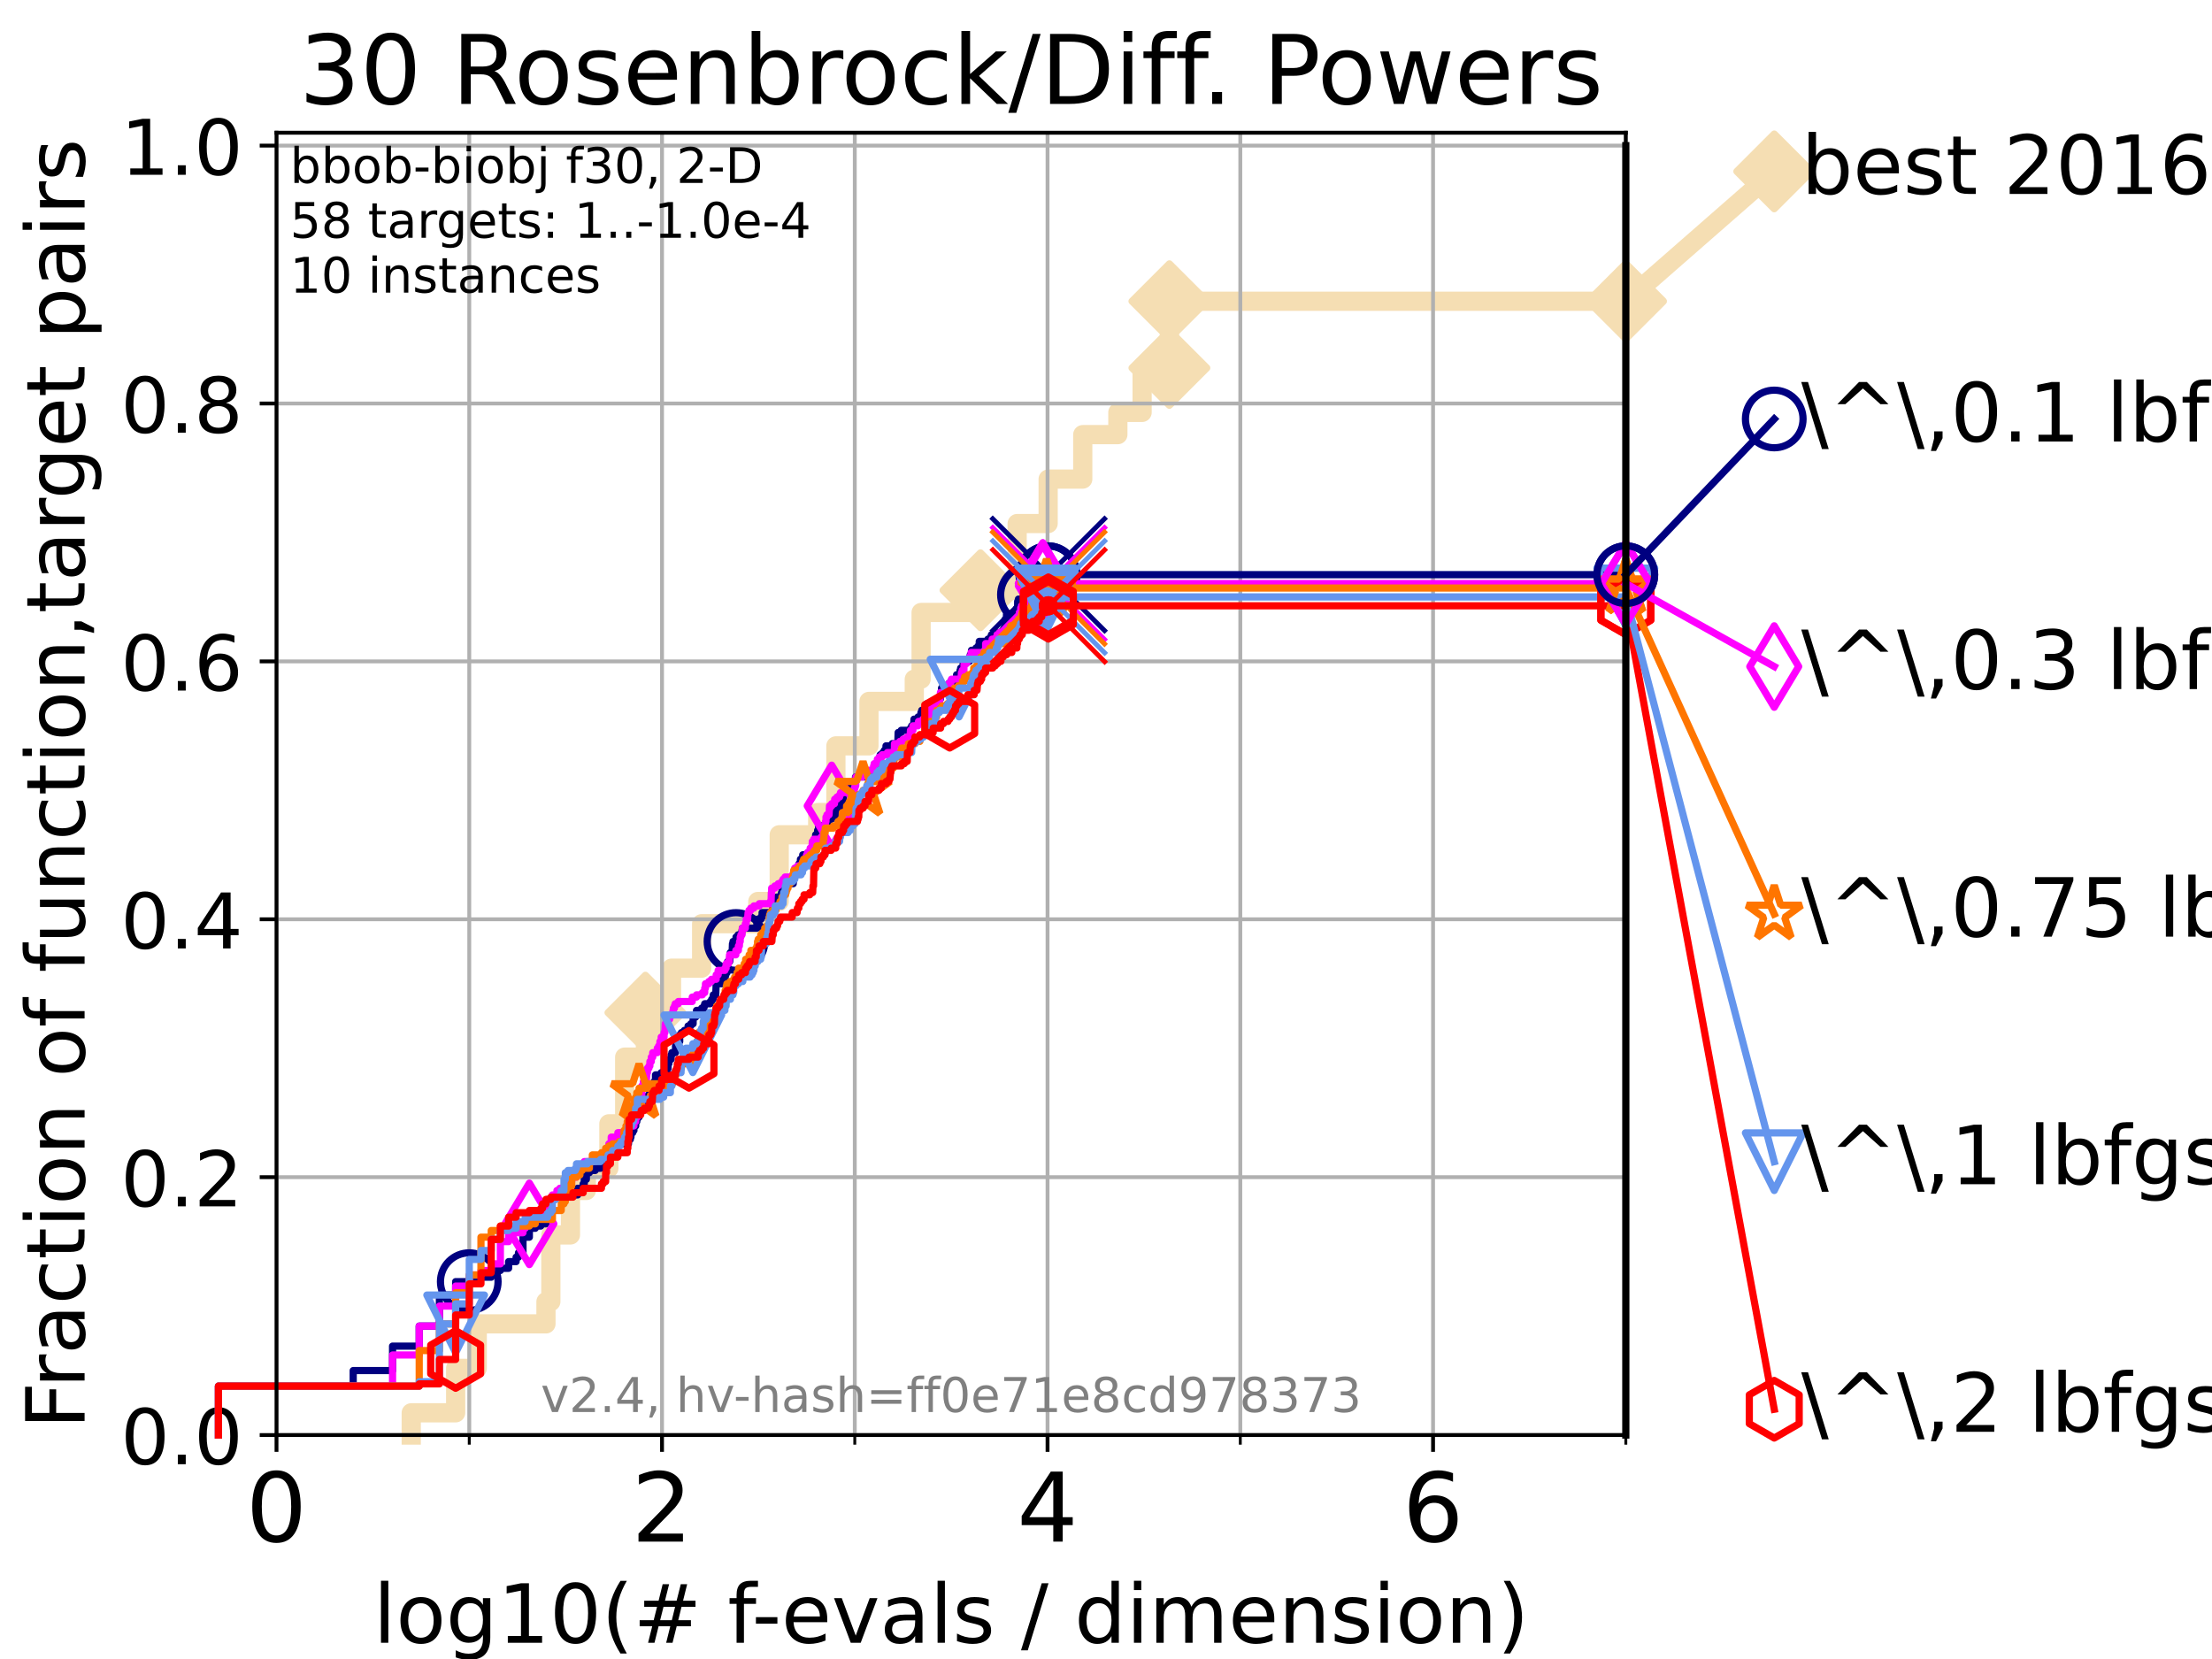 <?xml version="1.0" encoding="utf-8" standalone="no"?>
<!DOCTYPE svg PUBLIC "-//W3C//DTD SVG 1.1//EN"
  "http://www.w3.org/Graphics/SVG/1.1/DTD/svg11.dtd">
<!-- Created with matplotlib (https://matplotlib.org/) -->
<svg height="345.6pt" version="1.1" viewBox="0 0 460.8 345.6" width="460.8pt" xmlns="http://www.w3.org/2000/svg" xmlns:xlink="http://www.w3.org/1999/xlink">
 <defs>
  <style type="text/css">*{stroke-linecap:butt;stroke-linejoin:round;}</style>
 </defs>
 <g id="figure_1">
  <g id="patch_1">
   <path d="M 0 345.6 
L 460.8 345.6 
L 460.8 0 
L 0 0 
z
" style="fill:#ffffff;"/>
  </g>
  <g id="axes_1">
   <g id="patch_2">
    <path d="M 57.6 298.944 
L 338.688 298.944 
L 338.688 27.648 
L 57.6 27.648 
z
" style="fill:#ffffff;"/>
   </g>
   <g id="line2d_1">
    <path d="M 85.667 298.944 
L 85.667 294.313 
L 94.921 294.313 
L 94.921 285.05 
L 99.418 285.05 
L 99.418 275.788 
L 113.735 275.788 
L 113.735 271.157 
L 114.751 271.157 
L 114.751 257.263 
L 118.839 257.263 
L 118.839 248.001 
L 122.148 248.001 
L 122.148 243.37 
L 126.839 243.37 
L 126.839 234.107 
L 130.128 234.107 
L 130.128 220.214 
L 134.45 220.214 
L 134.45 210.951 
L 139.887 210.951 
L 139.887 201.689 
L 146.162 201.689 
L 146.162 192.426 
L 157.865 192.426 
L 157.865 187.795 
L 162.325 187.795 
L 162.325 173.901 
L 170.338 173.901 
L 170.338 169.27 
L 174.131 169.27 
L 174.131 155.377 
L 181.019 155.377 
L 181.019 146.114 
L 190.461 146.114 
L 190.461 141.483 
L 191.884 141.483 
L 191.884 127.589 
L 204.25 127.589 
L 204.25 122.958 
L 211.892 122.958 
L 211.892 109.065 
L 218.348 109.065 
L 218.348 99.802 
L 225.559 99.802 
L 225.559 90.54 
L 232.871 90.54 
L 232.871 85.909 
L 237.925 85.909 
L 237.925 76.646 
L 243.607 76.646 
L 243.607 62.753 
L 338.688 62.753 
" style="fill:none;stroke:#f5deb3;stroke-linecap:square;stroke-width:4;"/>
   </g>
   <g id="line2d_2">
    <defs>
     <path d="M 0 7.778 
L 7.778 0 
L 0 -7.778 
L -7.778 0 
z
" id="m0971a17a70" style="stroke:#f5deb3;stroke-linejoin:miter;stroke-width:1.5;"/>
    </defs>
    <g>
     <use style="fill:#f5deb3;stroke:#f5deb3;stroke-linejoin:miter;stroke-width:1.5;" x="134.45" xlink:href="#m0971a17a70" y="210.951"/>
     <use style="fill:#f5deb3;stroke:#f5deb3;stroke-linejoin:miter;stroke-width:1.5;" x="204.25" xlink:href="#m0971a17a70" y="122.958"/>
     <use style="fill:#f5deb3;stroke:#f5deb3;stroke-linejoin:miter;stroke-width:1.5;" x="243.607" xlink:href="#m0971a17a70" y="76.646"/>
     <use style="fill:#f5deb3;stroke:#f5deb3;stroke-linejoin:miter;stroke-width:1.5;" x="243.607" xlink:href="#m0971a17a70" y="62.753"/>
     <use style="fill:#f5deb3;stroke:#f5deb3;stroke-linejoin:miter;stroke-width:1.5;" x="338.688" xlink:href="#m0971a17a70" y="62.753"/>
    </g>
   </g>
   <g id="line2d_3">
    <path style="fill:none;stroke:#f5deb3;stroke-linecap:square;stroke-width:4;"/>
    <g/>
   </g>
   <g id="line2d_4">
    <path d="M 338.688 62.753 
L 369.608 35.706 
" style="fill:none;stroke:#f5deb3;stroke-linecap:square;stroke-width:4;"/>
    <g>
     <use style="fill:#f5deb3;stroke:#f5deb3;stroke-linejoin:miter;stroke-width:1.5;" x="338.688" xlink:href="#m0971a17a70" y="62.753"/>
     <use style="fill:#f5deb3;stroke:#f5deb3;stroke-linejoin:miter;stroke-width:1.5;" x="369.608" xlink:href="#m0971a17a70" y="35.706"/>
    </g>
   </g>
   <g id="matplotlib.axis_1">
    <g id="xtick_1">
     <g id="line2d_5">
      <path clip-path="url(#pf279055a7a)" d="M 57.6 298.944 
L 57.6 27.648 
" style="fill:none;stroke:#b0b0b0;stroke-linecap:square;stroke-width:0.8;"/>
     </g>
     <g id="line2d_6">
      <defs>
       <path d="M 0 0 
L 0 3.5 
" id="m8b152f1b1e" style="stroke:#000000;stroke-width:0.8;"/>
      </defs>
      <g>
       <use style="stroke:#000000;stroke-width:0.8;" x="57.6" xlink:href="#m8b152f1b1e" y="298.944"/>
      </g>
     </g>
     <g id="text_1">
      <!-- 0 -->
      <g transform="translate(51.237 321.141)scale(0.2 -0.2)">
       <defs>
        <path d="M 31.781 66.406 
Q 24.172 66.406 20.328 58.906 
Q 16.5 51.422 16.5 36.375 
Q 16.5 21.391 20.328 13.891 
Q 24.172 6.391 31.781 6.391 
Q 39.453 6.391 43.281 13.891 
Q 47.125 21.391 47.125 36.375 
Q 47.125 51.422 43.281 58.906 
Q 39.453 66.406 31.781 66.406 
z
M 31.781 74.219 
Q 44.047 74.219 50.516 64.516 
Q 56.984 54.828 56.984 36.375 
Q 56.984 17.969 50.516 8.266 
Q 44.047 -1.422 31.781 -1.422 
Q 19.531 -1.422 13.062 8.266 
Q 6.594 17.969 6.594 36.375 
Q 6.594 54.828 13.062 64.516 
Q 19.531 74.219 31.781 74.219 
z
" id="DejaVuSans-48"/>
       </defs>
       <use xlink:href="#DejaVuSans-48"/>
      </g>
     </g>
    </g>
    <g id="xtick_2">
     <g id="line2d_7">
      <path clip-path="url(#pf279055a7a)" d="M 137.911 298.944 
L 137.911 27.648 
" style="fill:none;stroke:#b0b0b0;stroke-linecap:square;stroke-width:0.8;"/>
     </g>
     <g id="line2d_8">
      <g>
       <use style="stroke:#000000;stroke-width:0.8;" x="137.911" xlink:href="#m8b152f1b1e" y="298.944"/>
      </g>
     </g>
     <g id="text_2">
      <!-- 2 -->
      <g transform="translate(131.548 321.141)scale(0.2 -0.2)">
       <defs>
        <path d="M 19.188 8.297 
L 53.609 8.297 
L 53.609 0 
L 7.328 0 
L 7.328 8.297 
Q 12.938 14.109 22.625 23.891 
Q 32.328 33.688 34.812 36.531 
Q 39.547 41.844 41.422 45.531 
Q 43.312 49.219 43.312 52.781 
Q 43.312 58.594 39.234 62.25 
Q 35.156 65.922 28.609 65.922 
Q 23.969 65.922 18.812 64.312 
Q 13.672 62.703 7.812 59.422 
L 7.812 69.391 
Q 13.766 71.781 18.938 73 
Q 24.125 74.219 28.422 74.219 
Q 39.75 74.219 46.484 68.547 
Q 53.219 62.891 53.219 53.422 
Q 53.219 48.922 51.531 44.891 
Q 49.859 40.875 45.406 35.406 
Q 44.188 33.984 37.641 27.219 
Q 31.109 20.453 19.188 8.297 
z
" id="DejaVuSans-50"/>
       </defs>
       <use xlink:href="#DejaVuSans-50"/>
      </g>
     </g>
    </g>
    <g id="xtick_3">
     <g id="line2d_9">
      <path clip-path="url(#pf279055a7a)" d="M 218.222 298.944 
L 218.222 27.648 
" style="fill:none;stroke:#b0b0b0;stroke-linecap:square;stroke-width:0.8;"/>
     </g>
     <g id="line2d_10">
      <g>
       <use style="stroke:#000000;stroke-width:0.8;" x="218.222" xlink:href="#m8b152f1b1e" y="298.944"/>
      </g>
     </g>
     <g id="text_3">
      <!-- 4 -->
      <g transform="translate(211.859 321.141)scale(0.2 -0.2)">
       <defs>
        <path d="M 37.797 64.312 
L 12.891 25.391 
L 37.797 25.391 
z
M 35.203 72.906 
L 47.609 72.906 
L 47.609 25.391 
L 58.016 25.391 
L 58.016 17.188 
L 47.609 17.188 
L 47.609 0 
L 37.797 0 
L 37.797 17.188 
L 4.891 17.188 
L 4.891 26.703 
z
" id="DejaVuSans-52"/>
       </defs>
       <use xlink:href="#DejaVuSans-52"/>
      </g>
     </g>
    </g>
    <g id="xtick_4">
     <g id="line2d_11">
      <path clip-path="url(#pf279055a7a)" d="M 298.533 298.944 
L 298.533 27.648 
" style="fill:none;stroke:#b0b0b0;stroke-linecap:square;stroke-width:0.8;"/>
     </g>
     <g id="line2d_12">
      <g>
       <use style="stroke:#000000;stroke-width:0.8;" x="298.533" xlink:href="#m8b152f1b1e" y="298.944"/>
      </g>
     </g>
     <g id="text_4">
      <!-- 6 -->
      <g transform="translate(292.17 321.141)scale(0.2 -0.2)">
       <defs>
        <path d="M 33.016 40.375 
Q 26.375 40.375 22.484 35.828 
Q 18.609 31.297 18.609 23.391 
Q 18.609 15.531 22.484 10.953 
Q 26.375 6.391 33.016 6.391 
Q 39.656 6.391 43.531 10.953 
Q 47.406 15.531 47.406 23.391 
Q 47.406 31.297 43.531 35.828 
Q 39.656 40.375 33.016 40.375 
z
M 52.594 71.297 
L 52.594 62.312 
Q 48.875 64.062 45.094 64.984 
Q 41.312 65.922 37.594 65.922 
Q 27.828 65.922 22.672 59.328 
Q 17.531 52.734 16.797 39.406 
Q 19.672 43.656 24.016 45.922 
Q 28.375 48.188 33.594 48.188 
Q 44.578 48.188 50.953 41.516 
Q 57.328 34.859 57.328 23.391 
Q 57.328 12.156 50.688 5.359 
Q 44.047 -1.422 33.016 -1.422 
Q 20.359 -1.422 13.672 8.266 
Q 6.984 17.969 6.984 36.375 
Q 6.984 53.656 15.188 63.938 
Q 23.391 74.219 37.203 74.219 
Q 40.922 74.219 44.703 73.484 
Q 48.484 72.75 52.594 71.297 
z
" id="DejaVuSans-54"/>
       </defs>
       <use xlink:href="#DejaVuSans-54"/>
      </g>
     </g>
    </g>
    <g id="xtick_5">
     <g id="line2d_13">
      <path clip-path="url(#pf279055a7a)" d="M 97.755 298.944 
L 97.755 27.648 
" style="fill:none;stroke:#b0b0b0;stroke-linecap:square;stroke-width:0.8;"/>
     </g>
     <g id="line2d_14">
      <defs>
       <path d="M 0 0 
L 0 2 
" id="mcddc6ce76a" style="stroke:#000000;stroke-width:0.6;"/>
      </defs>
      <g>
       <use style="stroke:#000000;stroke-width:0.6;" x="97.755" xlink:href="#mcddc6ce76a" y="298.944"/>
      </g>
     </g>
    </g>
    <g id="xtick_6">
     <g id="line2d_15">
      <path clip-path="url(#pf279055a7a)" d="M 178.066 298.944 
L 178.066 27.648 
" style="fill:none;stroke:#b0b0b0;stroke-linecap:square;stroke-width:0.8;"/>
     </g>
     <g id="line2d_16">
      <g>
       <use style="stroke:#000000;stroke-width:0.6;" x="178.066" xlink:href="#mcddc6ce76a" y="298.944"/>
      </g>
     </g>
    </g>
    <g id="xtick_7">
     <g id="line2d_17">
      <path clip-path="url(#pf279055a7a)" d="M 258.377 298.944 
L 258.377 27.648 
" style="fill:none;stroke:#b0b0b0;stroke-linecap:square;stroke-width:0.8;"/>
     </g>
     <g id="line2d_18">
      <g>
       <use style="stroke:#000000;stroke-width:0.6;" x="258.377" xlink:href="#mcddc6ce76a" y="298.944"/>
      </g>
     </g>
    </g>
    <g id="xtick_8">
     <g id="line2d_19">
      <path clip-path="url(#pf279055a7a)" d="M 338.688 298.944 
L 338.688 27.648 
" style="fill:none;stroke:#b0b0b0;stroke-linecap:square;stroke-width:0.8;"/>
     </g>
     <g id="line2d_20">
      <g>
       <use style="stroke:#000000;stroke-width:0.6;" x="338.688" xlink:href="#mcddc6ce76a" y="298.944"/>
      </g>
     </g>
    </g>
    <g id="text_5">
     <!-- log10(# f-evals / dimension) -->
     <g transform="translate(77.764 342.218)scale(0.17 -0.17)">
      <defs>
       <path d="M 9.422 75.984 
L 18.406 75.984 
L 18.406 0 
L 9.422 0 
z
" id="DejaVuSans-108"/>
       <path d="M 30.609 48.391 
Q 23.391 48.391 19.188 42.75 
Q 14.984 37.109 14.984 27.297 
Q 14.984 17.484 19.156 11.844 
Q 23.344 6.203 30.609 6.203 
Q 37.797 6.203 41.984 11.859 
Q 46.188 17.531 46.188 27.297 
Q 46.188 37.016 41.984 42.703 
Q 37.797 48.391 30.609 48.391 
z
M 30.609 56 
Q 42.328 56 49.016 48.375 
Q 55.719 40.766 55.719 27.297 
Q 55.719 13.875 49.016 6.219 
Q 42.328 -1.422 30.609 -1.422 
Q 18.844 -1.422 12.172 6.219 
Q 5.516 13.875 5.516 27.297 
Q 5.516 40.766 12.172 48.375 
Q 18.844 56 30.609 56 
z
" id="DejaVuSans-111"/>
       <path d="M 45.406 27.984 
Q 45.406 37.75 41.375 43.109 
Q 37.359 48.484 30.078 48.484 
Q 22.859 48.484 18.828 43.109 
Q 14.797 37.75 14.797 27.984 
Q 14.797 18.266 18.828 12.891 
Q 22.859 7.516 30.078 7.516 
Q 37.359 7.516 41.375 12.891 
Q 45.406 18.266 45.406 27.984 
z
M 54.391 6.781 
Q 54.391 -7.172 48.188 -13.984 
Q 42 -20.797 29.203 -20.797 
Q 24.469 -20.797 20.266 -20.094 
Q 16.062 -19.391 12.109 -17.922 
L 12.109 -9.188 
Q 16.062 -11.328 19.922 -12.344 
Q 23.781 -13.375 27.781 -13.375 
Q 36.625 -13.375 41.016 -8.766 
Q 45.406 -4.156 45.406 5.172 
L 45.406 9.625 
Q 42.625 4.781 38.281 2.391 
Q 33.938 0 27.875 0 
Q 17.828 0 11.672 7.656 
Q 5.516 15.328 5.516 27.984 
Q 5.516 40.672 11.672 48.328 
Q 17.828 56 27.875 56 
Q 33.938 56 38.281 53.609 
Q 42.625 51.219 45.406 46.391 
L 45.406 54.688 
L 54.391 54.688 
z
" id="DejaVuSans-103"/>
       <path d="M 12.406 8.297 
L 28.516 8.297 
L 28.516 63.922 
L 10.984 60.406 
L 10.984 69.391 
L 28.422 72.906 
L 38.281 72.906 
L 38.281 8.297 
L 54.391 8.297 
L 54.391 0 
L 12.406 0 
z
" id="DejaVuSans-49"/>
       <path d="M 31 75.875 
Q 24.469 64.656 21.281 53.656 
Q 18.109 42.672 18.109 31.391 
Q 18.109 20.125 21.312 9.062 
Q 24.516 -2 31 -13.188 
L 23.188 -13.188 
Q 15.875 -1.703 12.234 9.375 
Q 8.594 20.453 8.594 31.391 
Q 8.594 42.281 12.203 53.312 
Q 15.828 64.359 23.188 75.875 
z
" id="DejaVuSans-40"/>
       <path d="M 51.125 44 
L 36.922 44 
L 32.812 27.688 
L 47.125 27.688 
z
M 43.797 71.781 
L 38.719 51.516 
L 52.984 51.516 
L 58.109 71.781 
L 65.922 71.781 
L 60.891 51.516 
L 76.125 51.516 
L 76.125 44 
L 58.984 44 
L 54.984 27.688 
L 70.516 27.688 
L 70.516 20.219 
L 53.078 20.219 
L 48 0 
L 40.188 0 
L 45.219 20.219 
L 30.906 20.219 
L 25.875 0 
L 18.016 0 
L 23.094 20.219 
L 7.719 20.219 
L 7.719 27.688 
L 24.906 27.688 
L 29 44 
L 13.281 44 
L 13.281 51.516 
L 30.906 51.516 
L 35.891 71.781 
z
" id="DejaVuSans-35"/>
       <path id="DejaVuSans-32"/>
       <path d="M 37.109 75.984 
L 37.109 68.5 
L 28.516 68.5 
Q 23.688 68.5 21.797 66.547 
Q 19.922 64.594 19.922 59.516 
L 19.922 54.688 
L 34.719 54.688 
L 34.719 47.703 
L 19.922 47.703 
L 19.922 0 
L 10.891 0 
L 10.891 47.703 
L 2.297 47.703 
L 2.297 54.688 
L 10.891 54.688 
L 10.891 58.5 
Q 10.891 67.625 15.141 71.797 
Q 19.391 75.984 28.609 75.984 
z
" id="DejaVuSans-102"/>
       <path d="M 4.891 31.391 
L 31.203 31.391 
L 31.203 23.391 
L 4.891 23.391 
z
" id="DejaVuSans-45"/>
       <path d="M 56.203 29.594 
L 56.203 25.203 
L 14.891 25.203 
Q 15.484 15.922 20.484 11.062 
Q 25.484 6.203 34.422 6.203 
Q 39.594 6.203 44.453 7.469 
Q 49.312 8.734 54.109 11.281 
L 54.109 2.781 
Q 49.266 0.734 44.188 -0.344 
Q 39.109 -1.422 33.891 -1.422 
Q 20.797 -1.422 13.156 6.188 
Q 5.516 13.812 5.516 26.812 
Q 5.516 40.234 12.766 48.109 
Q 20.016 56 32.328 56 
Q 43.359 56 49.781 48.891 
Q 56.203 41.797 56.203 29.594 
z
M 47.219 32.234 
Q 47.125 39.594 43.094 43.984 
Q 39.062 48.391 32.422 48.391 
Q 24.906 48.391 20.391 44.141 
Q 15.875 39.891 15.188 32.172 
z
" id="DejaVuSans-101"/>
       <path d="M 2.984 54.688 
L 12.5 54.688 
L 29.594 8.797 
L 46.688 54.688 
L 56.203 54.688 
L 35.688 0 
L 23.484 0 
z
" id="DejaVuSans-118"/>
       <path d="M 34.281 27.484 
Q 23.391 27.484 19.188 25 
Q 14.984 22.516 14.984 16.5 
Q 14.984 11.719 18.141 8.906 
Q 21.297 6.109 26.703 6.109 
Q 34.188 6.109 38.703 11.406 
Q 43.219 16.703 43.219 25.484 
L 43.219 27.484 
z
M 52.203 31.203 
L 52.203 0 
L 43.219 0 
L 43.219 8.297 
Q 40.141 3.328 35.547 0.953 
Q 30.953 -1.422 24.312 -1.422 
Q 15.922 -1.422 10.953 3.297 
Q 6 8.016 6 15.922 
Q 6 25.141 12.172 29.828 
Q 18.359 34.516 30.609 34.516 
L 43.219 34.516 
L 43.219 35.406 
Q 43.219 41.609 39.141 45 
Q 35.062 48.391 27.688 48.391 
Q 23 48.391 18.547 47.266 
Q 14.109 46.141 10.016 43.891 
L 10.016 52.203 
Q 14.938 54.109 19.578 55.047 
Q 24.219 56 28.609 56 
Q 40.484 56 46.344 49.844 
Q 52.203 43.703 52.203 31.203 
z
" id="DejaVuSans-97"/>
       <path d="M 44.281 53.078 
L 44.281 44.578 
Q 40.484 46.531 36.375 47.5 
Q 32.281 48.484 27.875 48.484 
Q 21.188 48.484 17.844 46.438 
Q 14.5 44.391 14.5 40.281 
Q 14.5 37.156 16.891 35.375 
Q 19.281 33.594 26.516 31.984 
L 29.594 31.297 
Q 39.156 29.25 43.188 25.516 
Q 47.219 21.781 47.219 15.094 
Q 47.219 7.469 41.188 3.016 
Q 35.156 -1.422 24.609 -1.422 
Q 20.219 -1.422 15.453 -0.562 
Q 10.688 0.297 5.422 2 
L 5.422 11.281 
Q 10.406 8.688 15.234 7.391 
Q 20.062 6.109 24.812 6.109 
Q 31.156 6.109 34.562 8.281 
Q 37.984 10.453 37.984 14.406 
Q 37.984 18.062 35.516 20.016 
Q 33.062 21.969 24.703 23.781 
L 21.578 24.516 
Q 13.234 26.266 9.516 29.906 
Q 5.812 33.547 5.812 39.891 
Q 5.812 47.609 11.281 51.797 
Q 16.75 56 26.812 56 
Q 31.781 56 36.172 55.266 
Q 40.578 54.547 44.281 53.078 
z
" id="DejaVuSans-115"/>
       <path d="M 25.391 72.906 
L 33.688 72.906 
L 8.297 -9.281 
L 0 -9.281 
z
" id="DejaVuSans-47"/>
       <path d="M 45.406 46.391 
L 45.406 75.984 
L 54.391 75.984 
L 54.391 0 
L 45.406 0 
L 45.406 8.203 
Q 42.578 3.328 38.25 0.953 
Q 33.938 -1.422 27.875 -1.422 
Q 17.969 -1.422 11.734 6.484 
Q 5.516 14.406 5.516 27.297 
Q 5.516 40.188 11.734 48.094 
Q 17.969 56 27.875 56 
Q 33.938 56 38.25 53.625 
Q 42.578 51.266 45.406 46.391 
z
M 14.797 27.297 
Q 14.797 17.391 18.875 11.75 
Q 22.953 6.109 30.078 6.109 
Q 37.203 6.109 41.297 11.75 
Q 45.406 17.391 45.406 27.297 
Q 45.406 37.203 41.297 42.844 
Q 37.203 48.484 30.078 48.484 
Q 22.953 48.484 18.875 42.844 
Q 14.797 37.203 14.797 27.297 
z
" id="DejaVuSans-100"/>
       <path d="M 9.422 54.688 
L 18.406 54.688 
L 18.406 0 
L 9.422 0 
z
M 9.422 75.984 
L 18.406 75.984 
L 18.406 64.594 
L 9.422 64.594 
z
" id="DejaVuSans-105"/>
       <path d="M 52 44.188 
Q 55.375 50.25 60.062 53.125 
Q 64.75 56 71.094 56 
Q 79.641 56 84.281 50.016 
Q 88.922 44.047 88.922 33.016 
L 88.922 0 
L 79.891 0 
L 79.891 32.719 
Q 79.891 40.578 77.094 44.375 
Q 74.312 48.188 68.609 48.188 
Q 61.625 48.188 57.562 43.547 
Q 53.516 38.922 53.516 30.906 
L 53.516 0 
L 44.484 0 
L 44.484 32.719 
Q 44.484 40.625 41.703 44.406 
Q 38.922 48.188 33.109 48.188 
Q 26.219 48.188 22.156 43.531 
Q 18.109 38.875 18.109 30.906 
L 18.109 0 
L 9.078 0 
L 9.078 54.688 
L 18.109 54.688 
L 18.109 46.188 
Q 21.188 51.219 25.484 53.609 
Q 29.781 56 35.688 56 
Q 41.656 56 45.828 52.969 
Q 50 49.953 52 44.188 
z
" id="DejaVuSans-109"/>
       <path d="M 54.891 33.016 
L 54.891 0 
L 45.906 0 
L 45.906 32.719 
Q 45.906 40.484 42.875 44.328 
Q 39.844 48.188 33.797 48.188 
Q 26.516 48.188 22.312 43.547 
Q 18.109 38.922 18.109 30.906 
L 18.109 0 
L 9.078 0 
L 9.078 54.688 
L 18.109 54.688 
L 18.109 46.188 
Q 21.344 51.125 25.703 53.562 
Q 30.078 56 35.797 56 
Q 45.219 56 50.047 50.172 
Q 54.891 44.344 54.891 33.016 
z
" id="DejaVuSans-110"/>
       <path d="M 8.016 75.875 
L 15.828 75.875 
Q 23.141 64.359 26.781 53.312 
Q 30.422 42.281 30.422 31.391 
Q 30.422 20.453 26.781 9.375 
Q 23.141 -1.703 15.828 -13.188 
L 8.016 -13.188 
Q 14.5 -2 17.703 9.062 
Q 20.906 20.125 20.906 31.391 
Q 20.906 42.672 17.703 53.656 
Q 14.5 64.656 8.016 75.875 
z
" id="DejaVuSans-41"/>
      </defs>
      <use xlink:href="#DejaVuSans-108"/>
      <use x="27.783" xlink:href="#DejaVuSans-111"/>
      <use x="88.965" xlink:href="#DejaVuSans-103"/>
      <use x="152.441" xlink:href="#DejaVuSans-49"/>
      <use x="216.064" xlink:href="#DejaVuSans-48"/>
      <use x="279.688" xlink:href="#DejaVuSans-40"/>
      <use x="318.701" xlink:href="#DejaVuSans-35"/>
      <use x="402.49" xlink:href="#DejaVuSans-32"/>
      <use x="434.277" xlink:href="#DejaVuSans-102"/>
      <use x="463.982" xlink:href="#DejaVuSans-45"/>
      <use x="500.066" xlink:href="#DejaVuSans-101"/>
      <use x="561.59" xlink:href="#DejaVuSans-118"/>
      <use x="620.77" xlink:href="#DejaVuSans-97"/>
      <use x="682.049" xlink:href="#DejaVuSans-108"/>
      <use x="709.832" xlink:href="#DejaVuSans-115"/>
      <use x="761.932" xlink:href="#DejaVuSans-32"/>
      <use x="793.719" xlink:href="#DejaVuSans-47"/>
      <use x="827.41" xlink:href="#DejaVuSans-32"/>
      <use x="859.197" xlink:href="#DejaVuSans-100"/>
      <use x="922.674" xlink:href="#DejaVuSans-105"/>
      <use x="950.457" xlink:href="#DejaVuSans-109"/>
      <use x="1047.869" xlink:href="#DejaVuSans-101"/>
      <use x="1109.393" xlink:href="#DejaVuSans-110"/>
      <use x="1172.771" xlink:href="#DejaVuSans-115"/>
      <use x="1224.871" xlink:href="#DejaVuSans-105"/>
      <use x="1252.654" xlink:href="#DejaVuSans-111"/>
      <use x="1313.836" xlink:href="#DejaVuSans-110"/>
      <use x="1377.215" xlink:href="#DejaVuSans-41"/>
     </g>
    </g>
   </g>
   <g id="matplotlib.axis_2">
    <g id="ytick_1">
     <g id="line2d_21">
      <path clip-path="url(#pf279055a7a)" d="M 57.6 298.944 
L 338.688 298.944 
" style="fill:none;stroke:#b0b0b0;stroke-linecap:square;stroke-width:0.8;"/>
     </g>
     <g id="line2d_22">
      <defs>
       <path d="M 0 0 
L -3.5 0 
" id="m0b1e503806" style="stroke:#000000;stroke-width:0.8;"/>
      </defs>
      <g>
       <use style="stroke:#000000;stroke-width:0.8;" x="57.6" xlink:href="#m0b1e503806" y="298.944"/>
      </g>
     </g>
     <g id="text_6">
      <!-- 0.0 -->
      <g transform="translate(25.155 305.023)scale(0.16 -0.16)">
       <defs>
        <path d="M 10.688 12.406 
L 21 12.406 
L 21 0 
L 10.688 0 
z
" id="DejaVuSans-46"/>
       </defs>
       <use xlink:href="#DejaVuSans-48"/>
       <use x="63.623" xlink:href="#DejaVuSans-46"/>
       <use x="95.41" xlink:href="#DejaVuSans-48"/>
      </g>
     </g>
    </g>
    <g id="ytick_2">
     <g id="line2d_23">
      <path clip-path="url(#pf279055a7a)" d="M 57.6 245.222 
L 338.688 245.222 
" style="fill:none;stroke:#b0b0b0;stroke-linecap:square;stroke-width:0.8;"/>
     </g>
     <g id="line2d_24">
      <g>
       <use style="stroke:#000000;stroke-width:0.8;" x="57.6" xlink:href="#m0b1e503806" y="245.222"/>
      </g>
     </g>
     <g id="text_7">
      <!-- 0.2 -->
      <g transform="translate(25.155 251.301)scale(0.16 -0.16)">
       <use xlink:href="#DejaVuSans-48"/>
       <use x="63.623" xlink:href="#DejaVuSans-46"/>
       <use x="95.41" xlink:href="#DejaVuSans-50"/>
      </g>
     </g>
    </g>
    <g id="ytick_3">
     <g id="line2d_25">
      <path clip-path="url(#pf279055a7a)" d="M 57.6 191.5 
L 338.688 191.5 
" style="fill:none;stroke:#b0b0b0;stroke-linecap:square;stroke-width:0.8;"/>
     </g>
     <g id="line2d_26">
      <g>
       <use style="stroke:#000000;stroke-width:0.8;" x="57.6" xlink:href="#m0b1e503806" y="191.5"/>
      </g>
     </g>
     <g id="text_8">
      <!-- 0.4 -->
      <g transform="translate(25.155 197.579)scale(0.16 -0.16)">
       <use xlink:href="#DejaVuSans-48"/>
       <use x="63.623" xlink:href="#DejaVuSans-46"/>
       <use x="95.41" xlink:href="#DejaVuSans-52"/>
      </g>
     </g>
    </g>
    <g id="ytick_4">
     <g id="line2d_27">
      <path clip-path="url(#pf279055a7a)" d="M 57.6 137.778 
L 338.688 137.778 
" style="fill:none;stroke:#b0b0b0;stroke-linecap:square;stroke-width:0.8;"/>
     </g>
     <g id="line2d_28">
      <g>
       <use style="stroke:#000000;stroke-width:0.8;" x="57.6" xlink:href="#m0b1e503806" y="137.778"/>
      </g>
     </g>
     <g id="text_9">
      <!-- 0.6 -->
      <g transform="translate(25.155 143.857)scale(0.16 -0.16)">
       <use xlink:href="#DejaVuSans-48"/>
       <use x="63.623" xlink:href="#DejaVuSans-46"/>
       <use x="95.41" xlink:href="#DejaVuSans-54"/>
      </g>
     </g>
    </g>
    <g id="ytick_5">
     <g id="line2d_29">
      <path clip-path="url(#pf279055a7a)" d="M 57.6 84.056 
L 338.688 84.056 
" style="fill:none;stroke:#b0b0b0;stroke-linecap:square;stroke-width:0.8;"/>
     </g>
     <g id="line2d_30">
      <g>
       <use style="stroke:#000000;stroke-width:0.8;" x="57.6" xlink:href="#m0b1e503806" y="84.056"/>
      </g>
     </g>
     <g id="text_10">
      <!-- 0.8 -->
      <g transform="translate(25.155 90.135)scale(0.16 -0.16)">
       <defs>
        <path d="M 31.781 34.625 
Q 24.75 34.625 20.719 30.859 
Q 16.703 27.094 16.703 20.516 
Q 16.703 13.922 20.719 10.156 
Q 24.75 6.391 31.781 6.391 
Q 38.812 6.391 42.859 10.172 
Q 46.922 13.969 46.922 20.516 
Q 46.922 27.094 42.891 30.859 
Q 38.875 34.625 31.781 34.625 
z
M 21.922 38.812 
Q 15.578 40.375 12.031 44.719 
Q 8.5 49.078 8.5 55.328 
Q 8.5 64.062 14.719 69.141 
Q 20.953 74.219 31.781 74.219 
Q 42.672 74.219 48.875 69.141 
Q 55.078 64.062 55.078 55.328 
Q 55.078 49.078 51.531 44.719 
Q 48 40.375 41.703 38.812 
Q 48.828 37.156 52.797 32.312 
Q 56.781 27.484 56.781 20.516 
Q 56.781 9.906 50.312 4.234 
Q 43.844 -1.422 31.781 -1.422 
Q 19.734 -1.422 13.25 4.234 
Q 6.781 9.906 6.781 20.516 
Q 6.781 27.484 10.781 32.312 
Q 14.797 37.156 21.922 38.812 
z
M 18.312 54.391 
Q 18.312 48.734 21.844 45.562 
Q 25.391 42.391 31.781 42.391 
Q 38.141 42.391 41.719 45.562 
Q 45.312 48.734 45.312 54.391 
Q 45.312 60.062 41.719 63.234 
Q 38.141 66.406 31.781 66.406 
Q 25.391 66.406 21.844 63.234 
Q 18.312 60.062 18.312 54.391 
z
" id="DejaVuSans-56"/>
       </defs>
       <use xlink:href="#DejaVuSans-48"/>
       <use x="63.623" xlink:href="#DejaVuSans-46"/>
       <use x="95.41" xlink:href="#DejaVuSans-56"/>
      </g>
     </g>
    </g>
    <g id="ytick_6">
     <g id="line2d_31">
      <path clip-path="url(#pf279055a7a)" d="M 57.6 30.334 
L 338.688 30.334 
" style="fill:none;stroke:#b0b0b0;stroke-linecap:square;stroke-width:0.8;"/>
     </g>
     <g id="line2d_32">
      <g>
       <use style="stroke:#000000;stroke-width:0.8;" x="57.6" xlink:href="#m0b1e503806" y="30.334"/>
      </g>
     </g>
     <g id="text_11">
      <!-- 1.0 -->
      <g transform="translate(25.155 36.413)scale(0.16 -0.16)">
       <use xlink:href="#DejaVuSans-49"/>
       <use x="63.623" xlink:href="#DejaVuSans-46"/>
       <use x="95.41" xlink:href="#DejaVuSans-48"/>
      </g>
     </g>
    </g>
    <g id="text_12">
     <!-- Fraction of function,target pairs -->
     <g transform="translate(17.62 297.681)rotate(-90)scale(0.17 -0.17)">
      <defs>
       <path d="M 9.812 72.906 
L 51.703 72.906 
L 51.703 64.594 
L 19.672 64.594 
L 19.672 43.109 
L 48.578 43.109 
L 48.578 34.812 
L 19.672 34.812 
L 19.672 0 
L 9.812 0 
z
" id="DejaVuSans-70"/>
       <path d="M 41.109 46.297 
Q 39.594 47.172 37.812 47.578 
Q 36.031 48 33.891 48 
Q 26.266 48 22.188 43.047 
Q 18.109 38.094 18.109 28.812 
L 18.109 0 
L 9.078 0 
L 9.078 54.688 
L 18.109 54.688 
L 18.109 46.188 
Q 20.953 51.172 25.484 53.578 
Q 30.031 56 36.531 56 
Q 37.453 56 38.578 55.875 
Q 39.703 55.766 41.062 55.516 
z
" id="DejaVuSans-114"/>
       <path d="M 48.781 52.594 
L 48.781 44.188 
Q 44.969 46.297 41.141 47.344 
Q 37.312 48.391 33.406 48.391 
Q 24.656 48.391 19.812 42.844 
Q 14.984 37.312 14.984 27.297 
Q 14.984 17.281 19.812 11.734 
Q 24.656 6.203 33.406 6.203 
Q 37.312 6.203 41.141 7.25 
Q 44.969 8.297 48.781 10.406 
L 48.781 2.094 
Q 45.016 0.344 40.984 -0.531 
Q 36.969 -1.422 32.422 -1.422 
Q 20.062 -1.422 12.781 6.344 
Q 5.516 14.109 5.516 27.297 
Q 5.516 40.672 12.859 48.328 
Q 20.219 56 33.016 56 
Q 37.156 56 41.109 55.141 
Q 45.062 54.297 48.781 52.594 
z
" id="DejaVuSans-99"/>
       <path d="M 18.312 70.219 
L 18.312 54.688 
L 36.812 54.688 
L 36.812 47.703 
L 18.312 47.703 
L 18.312 18.016 
Q 18.312 11.328 20.141 9.422 
Q 21.969 7.516 27.594 7.516 
L 36.812 7.516 
L 36.812 0 
L 27.594 0 
Q 17.188 0 13.234 3.875 
Q 9.281 7.766 9.281 18.016 
L 9.281 47.703 
L 2.688 47.703 
L 2.688 54.688 
L 9.281 54.688 
L 9.281 70.219 
z
" id="DejaVuSans-116"/>
       <path d="M 8.5 21.578 
L 8.5 54.688 
L 17.484 54.688 
L 17.484 21.922 
Q 17.484 14.156 20.5 10.266 
Q 23.531 6.391 29.594 6.391 
Q 36.859 6.391 41.078 11.031 
Q 45.312 15.672 45.312 23.688 
L 45.312 54.688 
L 54.297 54.688 
L 54.297 0 
L 45.312 0 
L 45.312 8.406 
Q 42.047 3.422 37.719 1 
Q 33.406 -1.422 27.688 -1.422 
Q 18.266 -1.422 13.375 4.438 
Q 8.5 10.297 8.5 21.578 
z
M 31.109 56 
z
" id="DejaVuSans-117"/>
       <path d="M 11.719 12.406 
L 22.016 12.406 
L 22.016 4 
L 14.016 -11.625 
L 7.719 -11.625 
L 11.719 4 
z
" id="DejaVuSans-44"/>
       <path d="M 18.109 8.203 
L 18.109 -20.797 
L 9.078 -20.797 
L 9.078 54.688 
L 18.109 54.688 
L 18.109 46.391 
Q 20.953 51.266 25.266 53.625 
Q 29.594 56 35.594 56 
Q 45.562 56 51.781 48.094 
Q 58.016 40.188 58.016 27.297 
Q 58.016 14.406 51.781 6.484 
Q 45.562 -1.422 35.594 -1.422 
Q 29.594 -1.422 25.266 0.953 
Q 20.953 3.328 18.109 8.203 
z
M 48.688 27.297 
Q 48.688 37.203 44.609 42.844 
Q 40.531 48.484 33.406 48.484 
Q 26.266 48.484 22.188 42.844 
Q 18.109 37.203 18.109 27.297 
Q 18.109 17.391 22.188 11.75 
Q 26.266 6.109 33.406 6.109 
Q 40.531 6.109 44.609 11.75 
Q 48.688 17.391 48.688 27.297 
z
" id="DejaVuSans-112"/>
      </defs>
      <use xlink:href="#DejaVuSans-70"/>
      <use x="50.27" xlink:href="#DejaVuSans-114"/>
      <use x="91.383" xlink:href="#DejaVuSans-97"/>
      <use x="152.662" xlink:href="#DejaVuSans-99"/>
      <use x="207.643" xlink:href="#DejaVuSans-116"/>
      <use x="246.852" xlink:href="#DejaVuSans-105"/>
      <use x="274.635" xlink:href="#DejaVuSans-111"/>
      <use x="335.816" xlink:href="#DejaVuSans-110"/>
      <use x="399.195" xlink:href="#DejaVuSans-32"/>
      <use x="430.982" xlink:href="#DejaVuSans-111"/>
      <use x="492.164" xlink:href="#DejaVuSans-102"/>
      <use x="527.369" xlink:href="#DejaVuSans-32"/>
      <use x="559.156" xlink:href="#DejaVuSans-102"/>
      <use x="594.361" xlink:href="#DejaVuSans-117"/>
      <use x="657.74" xlink:href="#DejaVuSans-110"/>
      <use x="721.119" xlink:href="#DejaVuSans-99"/>
      <use x="776.1" xlink:href="#DejaVuSans-116"/>
      <use x="815.309" xlink:href="#DejaVuSans-105"/>
      <use x="843.092" xlink:href="#DejaVuSans-111"/>
      <use x="904.273" xlink:href="#DejaVuSans-110"/>
      <use x="967.652" xlink:href="#DejaVuSans-44"/>
      <use x="999.439" xlink:href="#DejaVuSans-116"/>
      <use x="1038.648" xlink:href="#DejaVuSans-97"/>
      <use x="1099.928" xlink:href="#DejaVuSans-114"/>
      <use x="1139.291" xlink:href="#DejaVuSans-103"/>
      <use x="1202.768" xlink:href="#DejaVuSans-101"/>
      <use x="1264.291" xlink:href="#DejaVuSans-116"/>
      <use x="1303.5" xlink:href="#DejaVuSans-32"/>
      <use x="1335.287" xlink:href="#DejaVuSans-112"/>
      <use x="1398.764" xlink:href="#DejaVuSans-97"/>
      <use x="1460.043" xlink:href="#DejaVuSans-105"/>
      <use x="1487.826" xlink:href="#DejaVuSans-114"/>
      <use x="1528.939" xlink:href="#DejaVuSans-115"/>
     </g>
    </g>
   </g>
   <g id="line2d_33">
    <defs>
     <path d="M 0 1.5 
C 0.398 1.5 0.779 1.342 1.061 1.061 
C 1.342 0.779 1.5 0.398 1.5 0 
C 1.5 -0.398 1.342 -0.779 1.061 -1.061 
C 0.779 -1.342 0.398 -1.5 0 -1.5 
C -0.398 -1.5 -0.779 -1.342 -1.061 -1.061 
C -1.342 -0.779 -1.5 -0.398 -1.5 0 
C -1.5 0.398 -1.342 0.779 -1.061 1.061 
C -0.779 1.342 -0.398 1.5 0 1.5 
z
" id="m4421131fd3" style="stroke:#f5deb3;"/>
    </defs>
    <g>
     <use style="fill:#f5deb3;stroke:#f5deb3;" x="243.607" xlink:href="#m4421131fd3" y="62.753"/>
     <use style="fill:#f5deb3;stroke:#f5deb3;" x="243.607" xlink:href="#m4421131fd3" y="62.753"/>
    </g>
   </g>
   <g id="line2d_34">
    <defs>
     <path d="M 0 1.5 
C 0.398 1.5 0.779 1.342 1.061 1.061 
C 1.342 0.779 1.5 0.398 1.5 0 
C 1.5 -0.398 1.342 -0.779 1.061 -1.061 
C 0.779 -1.342 0.398 -1.5 0 -1.5 
C -0.398 -1.5 -0.779 -1.342 -1.061 -1.061 
C -1.342 -0.779 -1.5 -0.398 -1.5 0 
C -1.5 0.398 -1.342 0.779 -1.061 1.061 
C -0.779 1.342 -0.398 1.5 0 1.5 
z
" id="md8f2d11a1c" style="stroke:#000080;"/>
    </defs>
    <g>
     <use style="fill:#000080;stroke:#000080;" x="218.299" xlink:href="#md8f2d11a1c" y="119.716"/>
     <use style="fill:#000080;stroke:#000080;" x="218.299" xlink:href="#md8f2d11a1c" y="119.716"/>
    </g>
   </g>
   <g id="line2d_35">
    <path d="M 45.512 298.944 
L 45.512 288.755 
L 73.579 288.755 
L 73.579 285.514 
L 81.776 285.514 
L 81.776 280.419 
L 87.33 280.419 
L 87.33 276.251 
L 91.535 276.251 
L 91.535 269.767 
L 94.921 269.767 
L 94.921 266.989 
L 97.755 266.989 
L 97.755 266.062 
L 102.331 266.062 
L 102.331 264.673 
L 104.235 264.673 
L 104.235 264.21 
L 105.952 264.21 
L 105.952 262.821 
L 107.515 262.821 
L 107.515 261.894 
L 108.006 261.894 
L 108.006 260.968 
L 108.949 260.968 
L 108.949 257.726 
L 110.274 257.726 
L 110.274 255.874 
L 111.506 255.874 
L 111.506 255.411 
L 112.656 255.411 
L 112.656 254.948 
L 113.735 254.948 
L 113.735 251.243 
L 114.08 251.243 
L 114.08 250.316 
L 114.751 250.316 
L 114.751 249.853 
L 115.711 249.853 
L 115.711 248.927 
L 120.335 248.927 
L 120.335 247.538 
L 121.49 247.538 
L 121.49 246.611 
L 121.712 246.611 
L 121.712 245.685 
L 122.148 245.685 
L 122.148 244.296 
L 122.782 244.296 
L 122.782 243.833 
L 123.985 243.833 
L 123.985 243.37 
L 125.111 243.37 
L 125.111 242.906 
L 126.507 242.906 
L 126.507 241.98 
L 127.003 241.98 
L 127.003 241.517 
L 127.165 241.517 
L 127.165 240.591 
L 127.485 240.591 
L 127.485 239.665 
L 127.643 239.665 
L 127.643 239.201 
L 128.108 239.201 
L 128.108 238.275 
L 130.927 238.275 
L 130.927 237.349 
L 131.313 237.349 
L 131.313 236.886 
L 131.44 236.886 
L 131.44 235.96 
L 131.815 235.96 
L 131.815 235.496 
L 132.06 235.496 
L 132.06 234.57 
L 132.423 234.57 
L 132.423 233.644 
L 132.66 233.644 
L 132.66 233.181 
L 132.777 233.181 
L 132.777 232.718 
L 133.125 232.718 
L 133.125 231.792 
L 133.353 231.792 
L 133.353 231.328 
L 133.689 231.328 
L 133.8 229.476 
L 134.766 229.476 
L 134.766 229.013 
L 135.077 229.013 
L 135.077 228.087 
L 135.682 228.087 
L 135.682 226.697 
L 135.976 226.697 
L 135.976 226.234 
L 136.266 226.234 
L 136.266 225.308 
L 136.551 225.308 
L 136.551 223.918 
L 137.736 223.918 
L 137.736 223.455 
L 139.009 223.455 
L 139.009 222.529 
L 139.172 222.529 
L 139.172 221.603 
L 139.334 221.603 
L 139.414 220.677 
L 139.809 220.677 
L 139.809 219.75 
L 139.965 219.75 
L 139.965 219.287 
L 140.723 219.287 
L 140.723 217.898 
L 141.163 217.898 
L 141.163 216.972 
L 141.592 216.972 
L 141.592 215.582 
L 141.941 215.582 
L 141.941 215.119 
L 142.553 215.119 
L 142.553 214.656 
L 143.337 214.656 
L 143.337 213.73 
L 143.903 213.73 
L 143.903 213.267 
L 144.391 213.267 
L 144.391 211.877 
L 144.924 211.877 
L 144.924 211.414 
L 145.098 211.414 
L 145.098 210.488 
L 146.162 210.488 
L 146.162 210.025 
L 146.644 210.025 
L 146.644 209.562 
L 146.802 209.562 
L 146.802 209.099 
L 147.967 209.099 
L 147.967 208.635 
L 148.258 208.635 
L 148.258 208.172 
L 148.545 208.172 
L 148.592 207.246 
L 149.104 207.246 
L 149.196 204.931 
L 150.472 204.931 
L 150.472 204.004 
L 150.725 204.004 
L 150.725 203.541 
L 151.097 203.541 
L 151.097 203.078 
L 151.219 203.078 
L 151.219 202.615 
L 151.462 202.615 
L 151.542 201.226 
L 151.582 201.226 
L 151.582 200.299 
L 152.014 200.299 
L 152.053 199.373 
L 152.13 199.373 
L 152.13 198.447 
L 152.512 198.447 
L 152.587 196.594 
L 152.7 196.594 
L 152.7 196.131 
L 153.323 196.131 
L 153.323 195.205 
L 153.75 195.205 
L 153.75 194.742 
L 154.473 194.742 
L 154.574 193.816 
L 154.641 193.816 
L 154.641 193.353 
L 157.642 193.353 
L 157.698 191.5 
L 158.519 191.5 
L 158.519 191.037 
L 158.758 191.037 
L 158.758 190.111 
L 160.985 190.111 
L 160.985 189.184 
L 161.1 189.184 
L 161.1 188.258 
L 161.511 188.258 
L 161.578 187.332 
L 161.845 187.332 
L 161.845 186.869 
L 162.792 186.869 
L 162.792 185.943 
L 162.917 185.943 
L 162.938 185.016 
L 163.226 185.016 
L 163.267 184.09 
L 165.248 184.09 
L 165.339 182.238 
L 165.873 182.238 
L 165.873 181.775 
L 166.289 181.775 
L 166.392 180.385 
L 166.443 180.385 
L 166.443 179.922 
L 166.713 179.922 
L 166.746 178.996 
L 167.223 178.996 
L 167.223 178.07 
L 168.294 178.07 
L 168.294 177.606 
L 169.143 177.606 
L 169.201 176.217 
L 169.331 176.217 
L 169.331 175.291 
L 169.898 175.291 
L 169.912 173.901 
L 170.297 173.901 
L 170.324 172.975 
L 170.527 172.975 
L 170.527 172.049 
L 171.995 172.049 
L 171.995 171.586 
L 172.446 171.586 
L 172.446 170.66 
L 173.211 170.66 
L 173.211 170.196 
L 174.076 170.196 
L 174.076 169.27 
L 174.229 169.27 
L 174.229 168.807 
L 174.754 168.807 
L 174.754 168.344 
L 174.942 168.344 
L 174.942 167.881 
L 175.119 167.881 
L 175.119 167.418 
L 175.416 167.418 
L 175.416 166.955 
L 175.567 166.955 
L 175.567 166.492 
L 175.718 166.492 
L 175.718 165.565 
L 175.867 165.565 
L 175.867 165.102 
L 176.574 165.102 
L 176.641 164.176 
L 177.117 164.176 
L 177.117 163.713 
L 177.917 163.713 
L 177.917 162.787 
L 178.171 162.787 
L 178.214 161.86 
L 180.602 161.86 
L 180.602 160.934 
L 181.634 160.934 
L 181.634 160.471 
L 182.568 160.471 
L 182.568 159.545 
L 182.868 159.545 
L 182.868 159.082 
L 183.072 159.082 
L 183.072 158.155 
L 183.235 158.155 
L 183.235 157.692 
L 183.364 157.692 
L 183.364 157.229 
L 183.909 157.229 
L 183.909 156.766 
L 184.231 156.766 
L 184.231 156.303 
L 184.546 156.303 
L 184.57 155.377 
L 185.872 155.377 
L 185.872 154.914 
L 187.03 154.914 
L 187.098 152.598 
L 187.731 152.598 
L 187.731 152.135 
L 189.663 152.135 
L 189.663 151.672 
L 189.913 151.672 
L 189.913 151.209 
L 190.306 151.209 
L 190.397 149.819 
L 191.24 149.819 
L 191.24 149.356 
L 191.844 149.356 
L 191.844 148.43 
L 192.01 148.43 
L 192.01 147.967 
L 193.044 147.967 
L 193.1 146.577 
L 194.14 146.577 
L 194.14 146.114 
L 195.587 146.114 
L 195.587 145.651 
L 195.888 145.651 
L 195.938 144.725 
L 196.072 144.725 
L 196.14 143.336 
L 196.398 143.336 
L 196.398 142.872 
L 197.596 142.872 
L 197.596 142.409 
L 198.029 142.409 
L 198.029 141.946 
L 199.261 141.946 
L 199.274 140.557 
L 199.998 140.557 
L 199.998 139.631 
L 200.124 139.631 
L 200.124 139.167 
L 200.643 139.167 
L 200.643 138.241 
L 201.014 138.241 
L 201.014 137.778 
L 201.939 137.778 
L 201.939 136.852 
L 202.126 136.852 
L 202.126 136.389 
L 202.379 136.389 
L 202.379 135.462 
L 203.312 135.462 
L 203.312 134.999 
L 203.779 134.999 
L 203.779 134.536 
L 203.997 134.536 
L 203.997 133.61 
L 205.792 133.61 
L 205.792 133.147 
L 206.352 133.147 
L 206.352 132.684 
L 206.529 132.684 
L 206.529 132.221 
L 208.004 132.221 
L 208.004 131.757 
L 208.848 131.757 
L 208.848 131.294 
L 209.125 131.294 
L 209.125 130.831 
L 209.299 130.831 
L 209.403 128.979 
L 209.667 128.979 
L 209.667 128.053 
L 210.961 128.053 
L 210.961 127.589 
L 211.8 127.589 
L 211.8 126.663 
L 211.988 126.663 
L 211.997 125.274 
L 212.149 125.274 
L 212.149 124.811 
L 213.709 124.811 
L 213.709 124.348 
L 214.204 124.348 
L 214.204 123.884 
L 214.454 123.884 
L 214.454 123.421 
L 215.839 123.421 
L 215.839 122.495 
L 217.119 122.495 
L 217.119 122.032 
L 217.365 122.032 
L 217.365 121.106 
L 217.786 121.106 
L 217.786 120.643 
L 218.111 120.643 
L 218.111 120.179 
L 218.299 120.179 
L 218.299 119.716 
L 338.688 119.716 
L 338.688 119.716 
" style="fill:none;stroke:#000080;stroke-linecap:square;stroke-width:1.5;"/>
   </g>
   <g id="line2d_36">
    <defs>
     <path d="M 0 6 
C 1.591 6 3.117 5.368 4.243 4.243 
C 5.368 3.117 6 1.591 6 0 
C 6 -1.591 5.368 -3.117 4.243 -4.243 
C 3.117 -5.368 1.591 -6 0 -6 
C -1.591 -6 -3.117 -5.368 -4.243 -4.243 
C -5.368 -3.117 -6 -1.591 -6 0 
C -6 1.591 -5.368 3.117 -4.243 4.243 
C -3.117 5.368 -1.591 6 0 6 
z
" id="m9aceca3f6b" style="stroke:#000080;stroke-width:1.5;"/>
    </defs>
    <g>
     <use style="fill-opacity:0;stroke:#000080;stroke-width:1.5;" x="97.755" xlink:href="#m9aceca3f6b" y="266.989"/>
     <use style="fill-opacity:0;stroke:#000080;stroke-width:1.5;" x="153.323" xlink:href="#m9aceca3f6b" y="196.131"/>
     <use style="fill-opacity:0;stroke:#000080;stroke-width:1.5;" x="214.454" xlink:href="#m9aceca3f6b" y="123.884"/>
     <use style="fill-opacity:0;stroke:#000080;stroke-width:1.5;" x="218.299" xlink:href="#m9aceca3f6b" y="119.716"/>
     <use style="fill-opacity:0;stroke:#000080;stroke-width:1.5;" x="218.299" xlink:href="#m9aceca3f6b" y="119.716"/>
     <use style="fill-opacity:0;stroke:#000080;stroke-width:1.5;" x="338.688" xlink:href="#m9aceca3f6b" y="119.716"/>
    </g>
   </g>
   <g id="line2d_37">
    <path style="fill:none;stroke:#000080;stroke-linecap:square;stroke-width:1.5;"/>
    <g/>
   </g>
   <g id="line2d_38">
    <path clip-path="url(#pf279055a7a)" d="M 218.45 119.716 
" style="fill:none;stroke:#000080;stroke-linecap:square;stroke-width:1.5;"/>
    <defs>
     <path d="M -12 12 
L 12 -12 
M -12 -12 
L 12 12 
" id="ma0abfbe822" style="stroke:#000080;"/>
    </defs>
    <g clip-path="url(#pf279055a7a)">
     <use style="fill:#000080;stroke:#000080;" x="218.45" xlink:href="#ma0abfbe822" y="119.716"/>
    </g>
   </g>
   <g id="line2d_39">
    <defs>
     <path d="M 0 1.5 
C 0.398 1.5 0.779 1.342 1.061 1.061 
C 1.342 0.779 1.5 0.398 1.5 0 
C 1.5 -0.398 1.342 -0.779 1.061 -1.061 
C 0.779 -1.342 0.398 -1.5 0 -1.5 
C -0.398 -1.5 -0.779 -1.342 -1.061 -1.061 
C -1.342 -0.779 -1.5 -0.398 -1.5 0 
C -1.5 0.398 -1.342 0.779 -1.061 1.061 
C -0.779 1.342 -0.398 1.5 0 1.5 
z
" id="m5ee7a9928f" style="stroke:#ff00ff;"/>
    </defs>
    <g>
     <use style="fill:#ff00ff;stroke:#ff00ff;" x="217.234" xlink:href="#m5ee7a9928f" y="121.569"/>
     <use style="fill:#ff00ff;stroke:#ff00ff;" x="217.234" xlink:href="#m5ee7a9928f" y="121.569"/>
    </g>
   </g>
   <g id="line2d_40">
    <path d="M 45.512 298.944 
L 45.512 288.755 
L 81.776 288.755 
L 81.776 282.272 
L 87.33 282.272 
L 87.33 276.251 
L 91.535 276.251 
L 91.535 272.083 
L 94.921 272.083 
L 94.921 267.915 
L 97.755 267.915 
L 97.755 265.599 
L 100.193 265.599 
L 100.193 264.673 
L 102.331 264.673 
L 102.331 263.284 
L 104.235 263.284 
L 104.235 258.653 
L 105.952 258.653 
L 105.952 256.8 
L 108.949 256.8 
L 108.949 255.874 
L 109.402 255.874 
L 109.402 254.948 
L 110.274 254.948 
L 110.274 254.021 
L 111.506 254.021 
L 111.506 253.558 
L 111.897 253.558 
L 111.897 252.632 
L 114.08 252.632 
L 114.08 249.853 
L 115.077 249.853 
L 115.077 248.927 
L 116.02 248.927 
L 116.02 248.001 
L 116.621 248.001 
L 116.621 247.538 
L 117.486 247.538 
L 117.486 247.075 
L 118.31 247.075 
L 118.31 246.148 
L 119.097 246.148 
L 119.097 245.222 
L 120.094 245.222 
L 120.094 243.833 
L 120.572 243.833 
L 120.572 242.906 
L 121.49 242.906 
L 121.49 242.443 
L 121.712 242.443 
L 121.712 241.98 
L 123.594 241.98 
L 123.594 241.054 
L 125.292 241.054 
L 125.292 240.591 
L 125.823 240.591 
L 125.823 240.128 
L 126.338 240.128 
L 126.338 239.665 
L 126.674 239.665 
L 126.674 239.201 
L 126.839 239.201 
L 126.839 238.275 
L 127.326 238.275 
L 127.326 236.886 
L 128.709 236.886 
L 128.709 235.96 
L 130.264 235.96 
L 130.264 235.496 
L 130.927 235.496 
L 130.927 234.57 
L 132.06 234.57 
L 132.06 233.644 
L 132.423 233.644 
L 132.423 232.718 
L 132.777 232.718 
L 132.777 231.792 
L 133.125 231.792 
L 133.125 230.865 
L 133.353 230.865 
L 133.353 230.402 
L 133.466 230.402 
L 133.466 229.476 
L 133.689 229.476 
L 133.689 226.234 
L 134.019 226.234 
L 134.019 225.308 
L 134.343 225.308 
L 134.343 224.845 
L 134.661 224.845 
L 134.766 223.455 
L 134.87 223.455 
L 134.87 222.529 
L 135.179 222.529 
L 135.179 222.066 
L 135.382 222.066 
L 135.382 221.14 
L 135.682 221.14 
L 135.682 220.214 
L 135.976 220.214 
L 135.976 219.287 
L 136.924 219.287 
L 136.924 218.361 
L 137.199 218.361 
L 137.199 217.898 
L 137.469 217.898 
L 137.469 216.972 
L 137.736 216.972 
L 137.736 216.045 
L 138.341 216.045 
L 138.341 215.119 
L 138.511 215.119 
L 138.595 213.267 
L 138.845 213.267 
L 138.845 212.34 
L 139.494 212.34 
L 139.494 211.877 
L 139.652 211.877 
L 139.652 211.414 
L 140.119 211.414 
L 140.196 210.488 
L 140.272 210.488 
L 140.272 210.025 
L 140.499 210.025 
L 140.499 209.562 
L 140.649 209.562 
L 140.649 209.099 
L 141.307 209.099 
L 141.307 208.635 
L 144.209 208.635 
L 144.209 207.709 
L 145.098 207.709 
L 145.098 207.246 
L 146.324 207.246 
L 146.324 206.783 
L 146.802 206.783 
L 146.802 205.857 
L 146.958 205.857 
L 146.958 204.931 
L 147.67 204.931 
L 147.67 204.467 
L 148.21 204.467 
L 148.21 204.004 
L 149.196 204.004 
L 149.196 203.078 
L 149.602 203.078 
L 149.602 202.152 
L 151.015 202.152 
L 151.015 201.689 
L 151.26 201.689 
L 151.26 200.762 
L 151.74 200.762 
L 151.74 200.299 
L 151.897 200.299 
L 151.975 198.91 
L 153.287 198.91 
L 153.287 197.984 
L 153.82 197.984 
L 153.82 197.057 
L 154.029 197.057 
L 154.064 196.131 
L 154.201 196.131 
L 154.201 195.205 
L 154.338 195.205 
L 154.338 194.742 
L 154.574 194.742 
L 154.641 193.353 
L 155.265 193.353 
L 155.265 192.426 
L 155.457 192.426 
L 155.457 191.5 
L 155.742 191.5 
L 155.836 190.111 
L 156.022 190.111 
L 156.022 189.648 
L 156.388 189.648 
L 156.388 189.184 
L 157.041 189.184 
L 157.041 188.721 
L 158.168 188.721 
L 158.168 188.258 
L 160.466 188.258 
L 160.466 187.795 
L 160.633 187.795 
L 160.68 185.943 
L 160.751 185.943 
L 160.751 185.016 
L 161.42 185.016 
L 161.42 184.553 
L 162.109 184.553 
L 162.109 184.09 
L 162.854 184.09 
L 162.854 183.627 
L 163.124 183.627 
L 163.124 183.164 
L 163.53 183.164 
L 163.53 182.701 
L 165.102 182.701 
L 165.102 182.238 
L 165.519 182.238 
L 165.555 180.848 
L 166.135 180.848 
L 166.135 180.385 
L 167.027 180.385 
L 167.027 179.922 
L 167.767 179.922 
L 167.877 178.533 
L 168.032 178.533 
L 168.032 178.07 
L 168.217 178.07 
L 168.217 177.606 
L 168.761 177.606 
L 168.776 176.68 
L 169.129 176.68 
L 169.23 175.291 
L 169.517 175.291 
L 169.517 174.828 
L 171.069 174.828 
L 171.069 174.365 
L 171.519 174.365 
L 171.519 173.901 
L 171.633 173.901 
L 171.633 172.975 
L 171.784 172.975 
L 171.784 172.512 
L 171.921 172.512 
L 171.958 171.123 
L 172.069 171.123 
L 172.069 170.196 
L 172.265 170.196 
L 172.265 169.733 
L 172.709 169.733 
L 172.803 167.881 
L 173.257 167.881 
L 173.257 167.418 
L 173.845 167.418 
L 173.878 166.492 
L 174.359 166.492 
L 174.359 166.028 
L 174.901 166.028 
L 174.901 165.565 
L 175.098 165.565 
L 175.098 165.102 
L 177.961 165.102 
L 177.961 164.176 
L 178.101 164.176 
L 178.101 163.713 
L 178.266 163.713 
L 178.3 161.86 
L 179.689 161.86 
L 179.689 161.397 
L 179.878 161.397 
L 179.878 160.934 
L 180.259 160.934 
L 180.259 160.471 
L 181.986 160.471 
L 181.986 159.545 
L 182.104 159.545 
L 182.104 159.082 
L 182.702 159.082 
L 182.769 158.155 
L 183.177 158.155 
L 183.177 157.692 
L 183.765 157.692 
L 183.765 157.229 
L 184.862 157.229 
L 184.862 156.766 
L 186.301 156.766 
L 186.334 154.914 
L 187.453 154.914 
L 187.453 154.45 
L 188.122 154.45 
L 188.122 153.987 
L 188.973 153.987 
L 188.973 153.524 
L 189.565 153.524 
L 189.668 152.135 
L 190.176 152.135 
L 190.176 151.209 
L 191.203 151.209 
L 191.203 150.745 
L 191.346 150.745 
L 191.346 150.282 
L 192.259 150.282 
L 192.259 149.819 
L 193.052 149.819 
L 193.052 149.356 
L 193.597 149.356 
L 193.597 148.43 
L 193.761 148.43 
L 193.761 147.967 
L 194.07 147.967 
L 194.07 147.04 
L 195.216 147.04 
L 195.216 146.577 
L 195.465 146.577 
L 195.465 146.114 
L 195.721 146.114 
L 195.812 145.188 
L 195.903 145.188 
L 195.903 144.262 
L 197.231 144.262 
L 197.231 143.799 
L 197.556 143.799 
L 197.622 142.409 
L 198.048 142.409 
L 198.048 141.946 
L 198.209 141.946 
L 198.209 141.483 
L 200.205 141.483 
L 200.286 140.094 
L 200.465 140.094 
L 200.465 139.631 
L 200.805 139.631 
L 200.831 138.241 
L 201.341 138.241 
L 201.341 137.778 
L 201.56 137.778 
L 201.56 137.315 
L 201.965 137.315 
L 201.965 136.852 
L 202.297 136.852 
L 202.297 135.926 
L 205.204 135.926 
L 205.204 135.462 
L 205.32 135.462 
L 205.325 134.073 
L 206.676 134.073 
L 206.676 133.147 
L 207.59 133.147 
L 207.697 132.221 
L 208.211 132.221 
L 208.211 131.757 
L 209.423 131.757 
L 209.423 131.294 
L 210.531 131.294 
L 210.531 130.831 
L 210.857 130.831 
L 210.857 130.368 
L 211.635 130.368 
L 211.635 129.442 
L 212.203 129.442 
L 212.203 128.516 
L 212.351 128.516 
L 212.351 127.589 
L 212.638 127.589 
L 212.638 126.663 
L 212.806 126.663 
L 212.806 126.2 
L 213.193 126.2 
L 213.193 125.737 
L 213.656 125.737 
L 213.69 124.811 
L 213.898 124.811 
L 213.898 124.348 
L 214.848 124.348 
L 214.848 123.884 
L 215.923 123.884 
L 216.01 122.495 
L 216.122 122.495 
L 216.122 122.032 
L 217.234 122.032 
L 217.234 121.569 
L 338.688 121.569 
L 338.688 121.569 
" style="fill:none;stroke:#ff00ff;stroke-linecap:square;stroke-width:1.5;"/>
   </g>
   <g id="line2d_41">
    <defs>
     <path d="M 0 8.485 
L 5.091 0 
L 0 -8.485 
L -5.091 0 
z
" id="mb6408b38fc" style="stroke:#ff00ff;stroke-linejoin:miter;stroke-width:1.5;"/>
    </defs>
    <g>
     <use style="fill-opacity:0;stroke:#ff00ff;stroke-linejoin:miter;stroke-width:1.5;" x="110.274" xlink:href="#mb6408b38fc" y="254.948"/>
     <use style="fill-opacity:0;stroke:#ff00ff;stroke-linejoin:miter;stroke-width:1.5;" x="173.257" xlink:href="#mb6408b38fc" y="167.881"/>
     <use style="fill-opacity:0;stroke:#ff00ff;stroke-linejoin:miter;stroke-width:1.5;" x="217.234" xlink:href="#mb6408b38fc" y="122.032"/>
     <use style="fill-opacity:0;stroke:#ff00ff;stroke-linejoin:miter;stroke-width:1.5;" x="217.234" xlink:href="#mb6408b38fc" y="121.569"/>
     <use style="fill-opacity:0;stroke:#ff00ff;stroke-linejoin:miter;stroke-width:1.5;" x="217.234" xlink:href="#mb6408b38fc" y="121.569"/>
     <use style="fill-opacity:0;stroke:#ff00ff;stroke-linejoin:miter;stroke-width:1.5;" x="338.688" xlink:href="#mb6408b38fc" y="121.569"/>
    </g>
   </g>
   <g id="line2d_42">
    <path style="fill:none;stroke:#ff00ff;stroke-linecap:square;stroke-width:1.5;"/>
    <g/>
   </g>
   <g id="line2d_43">
    <path clip-path="url(#pf279055a7a)" d="M 218.451 121.569 
" style="fill:none;stroke:#ff00ff;stroke-linecap:square;stroke-width:1.5;"/>
    <defs>
     <path d="M -12 12 
L 12 -12 
M -12 -12 
L 12 12 
" id="mfce43be8cc" style="stroke:#ff00ff;"/>
    </defs>
    <g clip-path="url(#pf279055a7a)">
     <use style="fill:#ff00ff;stroke:#ff00ff;" x="218.451" xlink:href="#mfce43be8cc" y="121.569"/>
    </g>
   </g>
   <g id="line2d_44">
    <defs>
     <path d="M 0 1.5 
C 0.398 1.5 0.779 1.342 1.061 1.061 
C 1.342 0.779 1.5 0.398 1.5 0 
C 1.5 -0.398 1.342 -0.779 1.061 -1.061 
C 0.779 -1.342 0.398 -1.5 0 -1.5 
C -0.398 -1.5 -0.779 -1.342 -1.061 -1.061 
C -1.342 -0.779 -1.5 -0.398 -1.5 0 
C -1.5 0.398 -1.342 0.779 -1.061 1.061 
C -0.779 1.342 -0.398 1.5 0 1.5 
z
" id="m82d1b42497" style="stroke:#ff7500;"/>
    </defs>
    <g>
     <use style="fill:#ff7500;stroke:#ff7500;" x="218.032" xlink:href="#m82d1b42497" y="122.495"/>
     <use style="fill:#ff7500;stroke:#ff7500;" x="218.032" xlink:href="#m82d1b42497" y="122.495"/>
    </g>
   </g>
   <g id="line2d_45">
    <path d="M 45.512 298.944 
L 45.512 288.755 
L 87.33 288.755 
L 87.33 281.345 
L 91.535 281.345 
L 91.535 275.788 
L 94.921 275.788 
L 94.921 269.304 
L 97.755 269.304 
L 97.755 265.599 
L 100.193 265.599 
L 100.193 257.726 
L 102.331 257.726 
L 102.331 256.337 
L 104.235 256.337 
L 104.235 255.411 
L 110.274 255.411 
L 110.274 254.948 
L 111.506 254.948 
L 111.506 254.021 
L 115.077 254.021 
L 115.077 252.169 
L 116.914 252.169 
L 116.914 250.779 
L 117.486 250.779 
L 117.486 250.316 
L 117.765 250.316 
L 117.765 248.927 
L 118.31 248.927 
L 118.31 247.075 
L 119.097 247.075 
L 119.097 245.222 
L 120.094 245.222 
L 120.094 244.759 
L 120.806 244.759 
L 120.806 243.833 
L 121.265 243.833 
L 121.265 243.37 
L 122.782 243.37 
L 122.782 241.98 
L 123.394 241.98 
L 123.394 240.591 
L 125.292 240.591 
L 125.292 240.128 
L 126.168 240.128 
L 126.168 239.201 
L 126.839 239.201 
L 126.839 238.738 
L 127.643 238.738 
L 127.643 238.275 
L 129.002 238.275 
L 129.002 237.812 
L 129.991 237.812 
L 129.991 235.496 
L 130.398 235.496 
L 130.398 234.57 
L 130.665 234.57 
L 130.665 233.644 
L 130.796 233.644 
L 130.796 232.718 
L 130.927 232.718 
L 130.927 231.792 
L 131.185 231.792 
L 131.185 230.865 
L 131.313 230.865 
L 131.313 230.402 
L 132.06 230.402 
L 132.06 229.013 
L 132.423 229.013 
L 132.423 228.55 
L 132.66 228.55 
L 132.66 227.623 
L 133.125 227.623 
L 133.125 226.697 
L 138.927 226.697 
L 138.927 225.771 
L 140.119 225.771 
L 140.119 223.918 
L 140.871 223.918 
L 140.871 222.992 
L 141.235 222.992 
L 141.235 222.529 
L 141.941 222.529 
L 141.941 221.603 
L 143.903 221.603 
L 143.903 220.677 
L 144.148 220.677 
L 144.148 219.75 
L 144.451 219.75 
L 144.451 218.824 
L 144.807 218.824 
L 144.807 218.361 
L 144.982 218.361 
L 144.982 217.435 
L 145.155 217.435 
L 145.155 216.972 
L 145.441 216.972 
L 145.441 215.119 
L 146.538 215.119 
L 146.538 214.193 
L 147.419 214.193 
L 147.419 213.73 
L 147.57 213.73 
L 147.57 213.267 
L 148.45 213.267 
L 148.497 212.34 
L 148.966 212.34 
L 148.966 211.877 
L 149.15 211.877 
L 149.15 210.025 
L 149.287 210.025 
L 149.287 209.562 
L 150.387 209.562 
L 150.387 209.099 
L 150.766 209.099 
L 150.766 208.635 
L 150.891 208.635 
L 150.891 207.246 
L 151.056 207.246 
L 151.056 206.32 
L 151.301 206.32 
L 151.301 205.394 
L 151.422 205.394 
L 151.422 204.931 
L 152.092 204.931 
L 152.092 204.467 
L 152.811 204.467 
L 152.811 204.004 
L 153.032 204.004 
L 153.032 203.541 
L 153.538 203.541 
L 153.538 202.615 
L 153.855 202.615 
L 153.855 201.689 
L 155.038 201.689 
L 155.038 200.762 
L 155.329 200.762 
L 155.329 199.836 
L 156.053 199.836 
L 156.053 198.91 
L 156.418 198.91 
L 156.418 197.984 
L 157.444 197.984 
L 157.444 197.521 
L 157.67 197.521 
L 157.67 197.057 
L 157.81 197.057 
L 157.81 196.131 
L 157.948 196.131 
L 157.948 195.668 
L 158.466 195.668 
L 158.466 194.742 
L 158.811 194.742 
L 158.811 194.279 
L 159.304 194.279 
L 159.304 193.353 
L 159.733 193.353 
L 159.733 192.889 
L 160.249 192.889 
L 160.322 190.574 
L 160.466 190.574 
L 160.466 190.111 
L 160.845 190.111 
L 160.845 189.648 
L 161.645 189.648 
L 161.645 188.721 
L 162.346 188.721 
L 162.346 188.258 
L 162.496 188.258 
L 162.496 187.795 
L 162.896 187.795 
L 162.896 186.869 
L 163.226 186.869 
L 163.226 186.406 
L 163.65 186.406 
L 163.65 185.943 
L 163.789 185.943 
L 163.789 185.479 
L 163.926 185.479 
L 163.926 185.016 
L 164.16 185.016 
L 164.16 184.09 
L 164.638 184.09 
L 164.638 183.627 
L 165.065 183.627 
L 165.065 182.701 
L 165.248 182.701 
L 165.339 181.311 
L 166.255 181.311 
L 166.255 180.848 
L 166.646 180.848 
L 166.646 180.385 
L 167.142 180.385 
L 167.207 179.459 
L 167.401 179.459 
L 167.401 178.996 
L 168.263 178.996 
L 168.263 178.533 
L 168.776 178.533 
L 168.776 178.07 
L 169.331 178.07 
L 169.331 177.606 
L 169.673 177.606 
L 169.673 177.143 
L 170.16 177.143 
L 170.16 176.217 
L 171.443 176.217 
L 171.519 174.828 
L 171.633 174.828 
L 171.671 173.438 
L 171.908 173.438 
L 171.908 172.512 
L 173.61 172.512 
L 173.61 172.049 
L 174.574 172.049 
L 174.574 171.123 
L 175.119 171.123 
L 175.119 170.66 
L 175.406 170.66 
L 175.477 169.27 
L 176.2 169.27 
L 176.2 168.807 
L 176.354 168.807 
L 176.354 167.881 
L 176.716 167.881 
L 176.716 167.418 
L 176.95 167.418 
L 176.95 166.955 
L 177.354 166.955 
L 177.391 166.028 
L 178.725 166.028 
L 178.725 165.565 
L 179.505 165.565 
L 179.505 165.102 
L 179.784 165.102 
L 179.784 164.639 
L 180.715 164.639 
L 180.76 163.25 
L 181.085 163.25 
L 181.085 162.787 
L 182.842 162.787 
L 182.842 162.323 
L 183.112 162.323 
L 183.112 161.397 
L 184.175 161.397 
L 184.175 160.934 
L 184.389 160.934 
L 184.389 160.471 
L 185.003 160.471 
L 185.003 160.008 
L 186.099 160.008 
L 186.197 158.618 
L 186.246 158.618 
L 186.263 157.692 
L 187.6 157.692 
L 187.706 156.303 
L 187.841 156.303 
L 187.841 155.84 
L 189.2 155.84 
L 189.218 154.914 
L 190.623 154.914 
L 190.623 154.45 
L 191.629 154.45 
L 191.733 153.061 
L 192.866 153.061 
L 192.866 152.598 
L 193.461 152.598 
L 193.461 151.672 
L 193.615 151.672 
L 193.615 150.745 
L 193.747 150.745 
L 193.747 150.282 
L 194.917 150.282 
L 194.917 149.356 
L 195.118 149.356 
L 195.147 147.967 
L 195.863 147.967 
L 195.863 147.504 
L 196.269 147.504 
L 196.269 147.04 
L 197.35 147.04 
L 197.35 146.577 
L 197.892 146.577 
L 197.892 146.114 
L 198.084 146.114 
L 198.189 145.188 
L 198.616 145.188 
L 198.664 143.799 
L 198.827 143.799 
L 198.827 143.336 
L 199.587 143.336 
L 199.587 142.872 
L 200.48 142.872 
L 200.48 141.946 
L 200.941 141.946 
L 200.941 141.02 
L 201.709 141.02 
L 201.709 140.557 
L 202.581 140.557 
L 202.581 140.094 
L 202.846 140.094 
L 202.846 139.167 
L 203.406 139.167 
L 203.406 138.704 
L 203.755 138.704 
L 203.755 138.241 
L 204.226 138.241 
L 204.335 136.852 
L 204.973 136.852 
L 204.973 135.926 
L 205.906 135.926 
L 205.906 135.462 
L 206.24 135.462 
L 206.24 134.999 
L 207.229 134.999 
L 207.309 134.073 
L 209.776 134.073 
L 209.776 133.147 
L 210.027 133.147 
L 210.096 131.757 
L 210.474 131.757 
L 210.547 130.368 
L 212.09 130.368 
L 212.192 128.979 
L 212.681 128.979 
L 212.786 128.053 
L 212.902 128.053 
L 212.902 127.589 
L 214.963 127.589 
L 215.002 126.663 
L 215.134 126.663 
L 215.134 126.2 
L 215.573 126.2 
L 215.576 124.811 
L 215.834 124.811 
L 215.834 124.348 
L 216.64 124.348 
L 216.64 123.884 
L 217.666 123.884 
L 217.666 122.958 
L 218.032 122.958 
L 218.032 122.495 
L 338.688 122.495 
L 338.688 122.495 
" style="fill:none;stroke:#ff7500;stroke-linecap:square;stroke-width:1.5;"/>
   </g>
   <g id="line2d_46">
    <defs>
     <path d="M 0 -6 
L -1.347 -1.854 
L -5.706 -1.854 
L -2.18 0.708 
L -3.527 4.854 
L -0 2.292 
L 3.527 4.854 
L 2.18 0.708 
L 5.706 -1.854 
L 1.347 -1.854 
z
" id="meb7d51868c" style="stroke:#ff7500;stroke-linejoin:bevel;stroke-width:1.5;"/>
    </defs>
    <g>
     <use style="fill-opacity:0;stroke:#ff7500;stroke-linejoin:bevel;stroke-width:1.5;" x="133.125" xlink:href="#meb7d51868c" y="227.623"/>
     <use style="fill-opacity:0;stroke:#ff7500;stroke-linejoin:bevel;stroke-width:1.5;" x="179.784" xlink:href="#meb7d51868c" y="164.639"/>
     <use style="fill-opacity:0;stroke:#ff7500;stroke-linejoin:bevel;stroke-width:1.5;" x="218.032" xlink:href="#meb7d51868c" y="122.958"/>
     <use style="fill-opacity:0;stroke:#ff7500;stroke-linejoin:bevel;stroke-width:1.5;" x="218.032" xlink:href="#meb7d51868c" y="122.495"/>
     <use style="fill-opacity:0;stroke:#ff7500;stroke-linejoin:bevel;stroke-width:1.5;" x="218.032" xlink:href="#meb7d51868c" y="122.495"/>
     <use style="fill-opacity:0;stroke:#ff7500;stroke-linejoin:bevel;stroke-width:1.5;" x="338.688" xlink:href="#meb7d51868c" y="122.495"/>
    </g>
   </g>
   <g id="line2d_47">
    <path style="fill:none;stroke:#ff7500;stroke-linecap:square;stroke-width:1.5;"/>
    <g/>
   </g>
   <g id="line2d_48">
    <path clip-path="url(#pf279055a7a)" d="M 218.446 122.495 
" style="fill:none;stroke:#ff7500;stroke-linecap:square;stroke-width:1.5;"/>
    <defs>
     <path d="M -12 12 
L 12 -12 
M -12 -12 
L 12 12 
" id="m479e1f8cef" style="stroke:#ff7500;"/>
    </defs>
    <g clip-path="url(#pf279055a7a)">
     <use style="fill:#ff7500;stroke:#ff7500;" x="218.446" xlink:href="#m479e1f8cef" y="122.495"/>
    </g>
   </g>
   <g id="line2d_49">
    <defs>
     <path d="M 0 1.5 
C 0.398 1.5 0.779 1.342 1.061 1.061 
C 1.342 0.779 1.5 0.398 1.5 0 
C 1.5 -0.398 1.342 -0.779 1.061 -1.061 
C 0.779 -1.342 0.398 -1.5 0 -1.5 
C -0.398 -1.5 -0.779 -1.342 -1.061 -1.061 
C -1.342 -0.779 -1.5 -0.398 -1.5 0 
C -1.5 0.398 -1.342 0.779 -1.061 1.061 
C -0.779 1.342 -0.398 1.5 0 1.5 
z
" id="meea04cf2f9" style="stroke:#6495ed;"/>
    </defs>
    <g>
     <use style="fill:#6495ed;stroke:#6495ed;" x="218.025" xlink:href="#meea04cf2f9" y="124.348"/>
     <use style="fill:#6495ed;stroke:#6495ed;" x="218.025" xlink:href="#meea04cf2f9" y="124.348"/>
    </g>
   </g>
   <g id="line2d_50">
    <path d="M 45.512 298.944 
L 45.512 288.755 
L 87.33 288.755 
L 87.33 287.829 
L 91.535 287.829 
L 91.535 275.788 
L 94.921 275.788 
L 94.921 271.62 
L 97.755 271.62 
L 97.755 262.357 
L 100.193 262.357 
L 100.193 260.505 
L 102.331 260.505 
L 102.331 258.189 
L 104.235 258.189 
L 104.235 256.337 
L 105.952 256.337 
L 105.952 255.874 
L 107.515 255.874 
L 107.515 254.484 
L 109.402 254.484 
L 109.402 253.558 
L 114.08 253.558 
L 114.08 252.632 
L 114.751 252.632 
L 114.751 252.169 
L 115.077 252.169 
L 115.077 249.853 
L 115.711 249.853 
L 115.711 249.39 
L 116.621 249.39 
L 116.621 248.927 
L 116.914 248.927 
L 116.914 248.001 
L 117.486 248.001 
L 117.486 245.685 
L 117.765 245.685 
L 117.765 244.296 
L 118.31 244.296 
L 118.31 243.833 
L 119.85 243.833 
L 119.85 243.37 
L 120.094 243.37 
L 120.094 242.443 
L 122.362 242.443 
L 122.362 241.98 
L 125.111 241.98 
L 125.111 241.517 
L 126.674 241.517 
L 126.674 240.591 
L 127.643 240.591 
L 127.643 239.665 
L 128.709 239.665 
L 128.709 238.738 
L 129.147 238.738 
L 129.147 238.275 
L 129.433 238.275 
L 129.433 237.812 
L 130.128 237.812 
L 130.128 236.886 
L 130.532 236.886 
L 130.532 235.96 
L 130.796 235.96 
L 130.796 235.496 
L 130.927 235.496 
L 130.927 234.57 
L 131.566 234.57 
L 131.566 233.644 
L 131.938 233.644 
L 131.938 233.181 
L 132.06 233.181 
L 132.06 232.718 
L 132.303 232.718 
L 132.303 231.792 
L 132.423 231.792 
L 132.423 230.865 
L 132.777 230.865 
L 132.777 229.013 
L 137.469 229.013 
L 137.469 228.55 
L 138.256 228.55 
L 138.256 227.623 
L 139.652 227.623 
L 139.652 226.234 
L 139.965 226.234 
L 139.965 224.845 
L 140.119 224.845 
L 140.119 223.918 
L 140.348 223.918 
L 140.348 223.455 
L 141.872 223.455 
L 141.941 221.603 
L 142.079 221.603 
L 142.079 220.677 
L 142.216 220.677 
L 142.216 220.214 
L 142.352 220.214 
L 142.352 219.287 
L 142.884 219.287 
L 142.884 218.361 
L 144.33 218.361 
L 144.33 217.435 
L 145.155 217.435 
L 145.155 216.972 
L 145.666 216.972 
L 145.666 216.045 
L 145.833 216.045 
L 145.943 214.656 
L 146.162 214.656 
L 146.162 214.193 
L 146.485 214.193 
L 146.485 212.804 
L 146.644 212.804 
L 146.644 212.34 
L 147.113 212.34 
L 147.113 211.414 
L 147.72 211.414 
L 147.72 210.951 
L 149.691 210.951 
L 149.691 210.488 
L 151.015 210.488 
L 151.015 209.562 
L 151.26 209.562 
L 151.301 208.172 
L 152.169 208.172 
L 152.169 207.246 
L 152.7 207.246 
L 152.7 206.783 
L 152.848 206.783 
L 152.885 205.394 
L 153.287 205.394 
L 153.287 204.931 
L 153.82 204.931 
L 153.82 204.467 
L 154.741 204.467 
L 154.741 203.541 
L 156.267 203.541 
L 156.267 203.078 
L 156.658 203.078 
L 156.658 202.615 
L 156.895 202.615 
L 156.895 202.152 
L 157.07 202.152 
L 157.07 201.226 
L 157.33 201.226 
L 157.33 200.299 
L 157.893 200.299 
L 157.893 199.836 
L 158.466 199.836 
L 158.466 199.373 
L 158.599 199.373 
L 158.706 196.594 
L 159.658 196.594 
L 159.733 195.205 
L 159.956 195.205 
L 159.956 194.279 
L 160.103 194.279 
L 160.128 192.426 
L 160.274 192.426 
L 160.274 191.963 
L 160.418 191.963 
L 160.49 190.574 
L 161.146 190.574 
L 161.146 190.111 
L 161.466 190.111 
L 161.488 188.721 
L 162.834 188.721 
L 162.834 188.258 
L 163.124 188.258 
L 163.185 186.869 
L 163.246 186.869 
L 163.246 185.943 
L 163.53 185.943 
L 163.59 184.553 
L 163.769 184.553 
L 163.769 183.627 
L 165.175 183.627 
L 165.175 183.164 
L 165.573 183.164 
L 165.679 182.238 
L 166.879 182.238 
L 166.879 181.775 
L 167.175 181.775 
L 167.175 180.848 
L 167.609 180.848 
L 167.609 180.385 
L 168.791 180.385 
L 168.791 179.922 
L 168.953 179.922 
L 168.953 179.459 
L 169.418 179.459 
L 169.418 178.996 
L 170.009 178.996 
L 170.009 178.533 
L 171.481 178.533 
L 171.481 178.07 
L 171.834 178.07 
L 171.834 177.606 
L 171.995 177.606 
L 171.995 176.68 
L 173.246 176.68 
L 173.246 176.217 
L 174 176.217 
L 174.087 175.291 
L 174.901 175.291 
L 174.974 174.365 
L 175.098 174.365 
L 175.098 173.438 
L 176.688 173.438 
L 176.688 172.975 
L 177.135 172.975 
L 177.135 172.049 
L 177.687 172.049 
L 177.687 171.586 
L 178.153 171.586 
L 178.223 169.733 
L 178.283 169.733 
L 178.335 168.344 
L 178.717 168.344 
L 178.792 166.955 
L 178.942 166.955 
L 178.942 166.492 
L 179.099 166.492 
L 179.099 165.565 
L 179.577 165.565 
L 179.577 165.102 
L 179.894 165.102 
L 179.894 164.639 
L 180.549 164.639 
L 180.549 163.713 
L 181.253 163.713 
L 181.253 162.787 
L 181.391 162.787 
L 181.391 162.323 
L 181.811 162.323 
L 181.811 161.86 
L 182.682 161.86 
L 182.682 160.934 
L 183.138 160.934 
L 183.138 160.471 
L 183.727 160.471 
L 183.727 160.008 
L 183.878 160.008 
L 183.878 159.545 
L 184.002 159.545 
L 184.002 159.082 
L 185.091 159.082 
L 185.091 158.618 
L 185.944 158.618 
L 185.944 158.155 
L 186.104 158.155 
L 186.104 157.692 
L 186.752 157.692 
L 186.752 157.229 
L 189.08 157.229 
L 189.08 156.766 
L 189.913 156.766 
L 189.97 155.377 
L 190.062 155.377 
L 190.062 154.914 
L 190.551 154.914 
L 190.551 154.45 
L 191.199 154.45 
L 191.199 153.987 
L 191.836 153.987 
L 191.836 153.524 
L 192.432 153.524 
L 192.432 153.061 
L 192.862 153.061 
L 192.862 152.598 
L 193.334 152.598 
L 193.334 152.135 
L 193.593 152.135 
L 193.593 151.209 
L 193.853 151.209 
L 193.853 150.745 
L 194.847 150.745 
L 194.89 149.356 
L 194.97 149.356 
L 194.97 148.43 
L 195.705 148.43 
L 195.705 147.967 
L 197.222 147.967 
L 197.222 147.04 
L 197.494 147.04 
L 197.494 146.577 
L 197.985 146.577 
L 197.985 146.114 
L 198.449 146.114 
L 198.449 145.188 
L 198.914 145.188 
L 198.93 144.262 
L 199.733 144.262 
L 199.791 143.336 
L 202.203 143.336 
L 202.203 142.409 
L 202.427 142.409 
L 202.427 141.946 
L 202.69 141.946 
L 202.69 141.02 
L 202.802 141.02 
L 202.802 140.557 
L 203.147 140.557 
L 203.147 140.094 
L 203.318 140.094 
L 203.318 139.631 
L 203.857 139.631 
L 203.857 139.167 
L 204.389 139.167 
L 204.389 138.241 
L 204.626 138.241 
L 204.626 137.315 
L 205.411 137.315 
L 205.411 136.852 
L 206.151 136.852 
L 206.151 135.926 
L 207.494 135.926 
L 207.556 134.999 
L 207.839 134.999 
L 207.894 134.073 
L 208.027 134.073 
L 208.027 133.147 
L 210.712 133.147 
L 210.712 132.684 
L 210.96 132.684 
L 210.96 132.221 
L 211.815 132.221 
L 211.815 131.757 
L 212.034 131.757 
L 212.034 131.294 
L 212.27 131.294 
L 212.27 130.831 
L 212.441 130.831 
L 212.441 130.368 
L 212.591 130.368 
L 212.591 129.905 
L 213.133 129.905 
L 213.133 128.979 
L 214.922 128.979 
L 214.976 128.053 
L 215.95 128.053 
L 215.95 127.126 
L 216.305 127.126 
L 216.402 126.2 
L 216.639 126.2 
L 216.639 125.274 
L 218.025 125.274 
L 218.025 124.348 
L 338.688 124.348 
L 338.688 124.348 
" style="fill:none;stroke:#6495ed;stroke-linecap:square;stroke-width:1.5;"/>
   </g>
   <g id="line2d_51">
    <defs>
     <path d="M -0 6 
L 6 -6 
L -6 -6 
z
" id="m99d5090940" style="stroke:#6495ed;stroke-linejoin:miter;stroke-width:1.5;"/>
    </defs>
    <g>
     <use style="fill-opacity:0;stroke:#6495ed;stroke-linejoin:miter;stroke-width:1.5;" x="94.921" xlink:href="#m99d5090940" y="275.788"/>
     <use style="fill-opacity:0;stroke:#6495ed;stroke-linejoin:miter;stroke-width:1.5;" x="144.33" xlink:href="#m99d5090940" y="217.435"/>
     <use style="fill-opacity:0;stroke:#6495ed;stroke-linejoin:miter;stroke-width:1.5;" x="199.791" xlink:href="#m99d5090940" y="143.336"/>
     <use style="fill-opacity:0;stroke:#6495ed;stroke-linejoin:miter;stroke-width:1.5;" x="218.025" xlink:href="#m99d5090940" y="125.274"/>
     <use style="fill-opacity:0;stroke:#6495ed;stroke-linejoin:miter;stroke-width:1.5;" x="218.025" xlink:href="#m99d5090940" y="124.348"/>
     <use style="fill-opacity:0;stroke:#6495ed;stroke-linejoin:miter;stroke-width:1.5;" x="338.688" xlink:href="#m99d5090940" y="124.348"/>
    </g>
   </g>
   <g id="line2d_52">
    <path style="fill:none;stroke:#6495ed;stroke-linecap:square;stroke-width:1.5;"/>
    <g/>
   </g>
   <g id="line2d_53">
    <path clip-path="url(#pf279055a7a)" d="M 218.474 124.348 
" style="fill:none;stroke:#6495ed;stroke-linecap:square;stroke-width:1.5;"/>
    <defs>
     <path d="M -12 12 
L 12 -12 
M -12 -12 
L 12 12 
" id="mef573626b7" style="stroke:#6495ed;"/>
    </defs>
    <g clip-path="url(#pf279055a7a)">
     <use style="fill:#6495ed;stroke:#6495ed;" x="218.474" xlink:href="#mef573626b7" y="124.348"/>
    </g>
   </g>
   <g id="line2d_54">
    <defs>
     <path d="M 0 1.5 
C 0.398 1.5 0.779 1.342 1.061 1.061 
C 1.342 0.779 1.5 0.398 1.5 0 
C 1.5 -0.398 1.342 -0.779 1.061 -1.061 
C 0.779 -1.342 0.398 -1.5 0 -1.5 
C -0.398 -1.5 -0.779 -1.342 -1.061 -1.061 
C -1.342 -0.779 -1.5 -0.398 -1.5 0 
C -1.5 0.398 -1.342 0.779 -1.061 1.061 
C -0.779 1.342 -0.398 1.5 0 1.5 
z
" id="m6572105960" style="stroke:#ff0000;"/>
    </defs>
    <g>
     <use style="fill:#ff0000;stroke:#ff0000;" x="218.389" xlink:href="#m6572105960" y="126.2"/>
     <use style="fill:#ff0000;stroke:#ff0000;" x="218.389" xlink:href="#m6572105960" y="126.2"/>
    </g>
   </g>
   <g id="line2d_55">
    <path d="M 45.512 298.944 
L 45.512 288.755 
L 87.33 288.755 
L 87.33 288.292 
L 91.535 288.292 
L 91.535 283.198 
L 94.921 283.198 
L 94.921 273.935 
L 97.755 273.935 
L 97.755 267.452 
L 100.193 267.452 
L 100.193 265.136 
L 102.331 265.136 
L 102.331 258.189 
L 104.235 258.189 
L 104.235 255.411 
L 105.952 255.411 
L 105.952 253.558 
L 107.515 253.558 
L 107.515 252.632 
L 110.274 252.632 
L 110.274 252.169 
L 112.656 252.169 
L 112.656 251.706 
L 113.023 251.706 
L 113.023 250.779 
L 113.735 250.779 
L 113.735 249.853 
L 114.751 249.853 
L 114.751 249.39 
L 119.352 249.39 
L 119.352 248.464 
L 121.49 248.464 
L 121.49 247.538 
L 125.292 247.538 
L 125.292 246.611 
L 125.648 246.611 
L 125.648 246.148 
L 126.168 246.148 
L 126.168 244.296 
L 126.338 244.296 
L 126.338 242.906 
L 126.674 242.906 
L 126.674 242.443 
L 127.165 242.443 
L 127.165 241.054 
L 128.709 241.054 
L 128.709 240.128 
L 130.665 240.128 
L 130.665 239.201 
L 130.796 239.201 
L 130.796 237.812 
L 130.927 237.812 
L 130.927 236.886 
L 131.056 236.886 
L 131.056 233.181 
L 131.566 233.181 
L 131.566 232.255 
L 133.466 232.255 
L 133.466 231.792 
L 133.578 231.792 
L 133.578 231.328 
L 134.236 231.328 
L 134.236 230.865 
L 135.077 230.865 
L 135.077 230.402 
L 135.281 230.402 
L 135.382 229.476 
L 135.879 229.476 
L 135.976 227.623 
L 136.266 227.623 
L 136.266 227.16 
L 137.29 227.16 
L 137.29 226.234 
L 137.823 226.234 
L 137.823 224.845 
L 139.887 224.845 
L 139.887 223.918 
L 140.723 223.918 
L 140.723 222.992 
L 140.944 222.992 
L 140.944 222.529 
L 141.09 222.529 
L 141.09 221.603 
L 141.307 221.603 
L 141.307 220.677 
L 143.528 220.677 
L 143.528 220.214 
L 145.441 220.214 
L 145.441 219.287 
L 145.722 219.287 
L 145.722 218.824 
L 146.216 218.824 
L 146.216 218.361 
L 146.591 218.361 
L 146.591 217.435 
L 147.52 217.435 
L 147.52 216.509 
L 147.67 216.509 
L 147.67 215.582 
L 148.064 215.582 
L 148.064 215.119 
L 148.258 215.119 
L 148.258 213.73 
L 148.686 213.73 
L 148.686 213.267 
L 148.827 213.267 
L 148.873 211.414 
L 148.966 211.414 
L 148.966 210.951 
L 149.15 210.951 
L 149.15 210.025 
L 149.557 210.025 
L 149.557 209.562 
L 149.911 209.562 
L 149.911 208.635 
L 150.086 208.635 
L 150.086 208.172 
L 150.766 208.172 
L 150.808 207.246 
L 151.097 207.246 
L 151.097 206.783 
L 151.462 206.783 
L 151.462 206.32 
L 152.774 206.32 
L 152.774 205.394 
L 152.885 205.394 
L 152.885 204.931 
L 153.215 204.931 
L 153.215 204.004 
L 153.89 204.004 
L 153.89 203.078 
L 154.507 203.078 
L 154.507 202.615 
L 155.297 202.615 
L 155.297 201.689 
L 155.616 201.689 
L 155.616 201.226 
L 155.991 201.226 
L 155.991 200.762 
L 156.175 200.762 
L 156.175 200.299 
L 157.301 200.299 
L 157.301 199.373 
L 157.529 199.373 
L 157.585 197.984 
L 158.113 197.984 
L 158.113 197.057 
L 158.994 197.057 
L 158.994 196.131 
L 160.798 196.131 
L 160.891 194.742 
L 161.077 194.742 
L 161.077 193.816 
L 161.307 193.816 
L 161.307 193.353 
L 161.779 193.353 
L 161.779 192.889 
L 161.977 192.889 
L 162.087 191.963 
L 162.432 191.963 
L 162.432 191.5 
L 162.602 191.5 
L 162.602 191.037 
L 165.029 191.037 
L 165.029 190.111 
L 166.048 190.111 
L 166.117 189.184 
L 166.409 189.184 
L 166.409 188.258 
L 166.763 188.258 
L 166.763 187.795 
L 167.093 187.795 
L 167.093 187.332 
L 167.497 187.332 
L 167.497 186.406 
L 168.686 186.406 
L 168.686 185.943 
L 169.303 185.943 
L 169.346 184.553 
L 169.475 184.553 
L 169.532 181.311 
L 169.603 181.311 
L 169.603 180.848 
L 169.925 180.848 
L 170.009 179.922 
L 170.794 179.922 
L 170.794 179.459 
L 171.017 179.459 
L 171.017 178.533 
L 171.519 178.533 
L 171.519 178.07 
L 171.859 178.07 
L 171.859 177.143 
L 173.142 177.143 
L 173.142 176.68 
L 174.098 176.68 
L 174.098 175.754 
L 174.381 175.754 
L 174.488 174.365 
L 174.764 174.365 
L 174.764 173.438 
L 175.497 173.438 
L 175.497 172.975 
L 175.738 172.975 
L 175.738 172.049 
L 176.122 172.049 
L 176.122 171.586 
L 176.498 171.586 
L 176.498 171.123 
L 178.632 171.123 
L 178.632 170.66 
L 178.767 170.66 
L 178.767 170.196 
L 178.901 170.196 
L 178.925 168.807 
L 179.197 168.807 
L 179.197 168.344 
L 179.823 168.344 
L 179.823 167.881 
L 180.205 167.881 
L 180.205 166.955 
L 180.931 166.955 
L 180.975 165.565 
L 181.62 165.565 
L 181.62 164.639 
L 183.118 164.639 
L 183.118 164.176 
L 183.588 164.176 
L 183.588 163.25 
L 184.606 163.25 
L 184.606 162.787 
L 185.19 162.787 
L 185.19 162.323 
L 185.397 162.323 
L 185.505 160.934 
L 185.585 160.934 
L 185.585 160.008 
L 185.805 160.008 
L 185.805 159.545 
L 187.776 159.545 
L 187.776 159.082 
L 188.394 159.082 
L 188.394 158.618 
L 188.987 158.618 
L 189.029 156.766 
L 189.547 156.766 
L 189.641 155.377 
L 189.78 155.377 
L 189.78 154.914 
L 190.276 154.914 
L 190.276 154.45 
L 190.602 154.45 
L 190.602 153.524 
L 191.585 153.524 
L 191.585 153.061 
L 193.199 153.061 
L 193.199 152.598 
L 194.391 152.598 
L 194.391 151.672 
L 195.95 151.672 
L 195.95 150.745 
L 196.55 150.745 
L 196.55 150.282 
L 197.499 150.282 
L 197.499 149.819 
L 197.842 149.819 
L 197.842 149.356 
L 198.203 149.356 
L 198.203 148.893 
L 198.457 148.893 
L 198.457 148.43 
L 198.72 148.43 
L 198.72 147.967 
L 199.053 147.967 
L 199.064 147.04 
L 199.372 147.04 
L 199.372 146.577 
L 199.779 146.577 
L 199.779 146.114 
L 201.512 146.114 
L 201.61 144.725 
L 202.937 144.725 
L 202.937 143.799 
L 203.53 143.799 
L 203.637 142.409 
L 203.757 142.409 
L 203.757 141.946 
L 204.234 141.946 
L 204.234 141.483 
L 204.495 141.483 
L 204.495 140.557 
L 204.84 140.557 
L 204.84 140.094 
L 205.314 140.094 
L 205.314 139.167 
L 206.813 139.167 
L 206.813 138.704 
L 207.338 138.704 
L 207.338 138.241 
L 207.821 138.241 
L 207.821 137.778 
L 208.509 137.778 
L 208.509 136.852 
L 209.016 136.852 
L 209.016 136.389 
L 209.707 136.389 
L 209.707 135.926 
L 210.777 135.926 
L 210.777 134.999 
L 211.834 134.999 
L 211.858 134.073 
L 211.978 134.073 
L 211.978 133.147 
L 212.331 133.147 
L 212.331 132.684 
L 212.541 132.684 
L 212.541 132.221 
L 212.958 132.221 
L 212.977 131.294 
L 214.353 131.294 
L 214.353 130.831 
L 214.836 130.831 
L 214.836 130.368 
L 215.055 130.368 
L 215.125 129.442 
L 216.492 129.442 
L 216.492 128.516 
L 217.014 128.516 
L 217.014 127.589 
L 217.808 127.589 
L 217.808 127.126 
L 218.389 127.126 
L 218.389 126.2 
L 338.688 126.2 
L 338.688 126.2 
" style="fill:none;stroke:#ff0000;stroke-linecap:square;stroke-width:1.5;"/>
   </g>
   <g id="line2d_56">
    <defs>
     <path d="M 0 -6 
L -5.196 -3 
L -5.196 3 
L -0 6 
L 5.196 3 
L 5.196 -3 
z
" id="m3d7198bceb" style="stroke:#ff0000;stroke-linejoin:miter;stroke-width:1.5;"/>
    </defs>
    <g>
     <use style="fill-opacity:0;stroke:#ff0000;stroke-linejoin:miter;stroke-width:1.5;" x="94.921" xlink:href="#m3d7198bceb" y="283.198"/>
     <use style="fill-opacity:0;stroke:#ff0000;stroke-linejoin:miter;stroke-width:1.5;" x="143.528" xlink:href="#m3d7198bceb" y="220.677"/>
     <use style="fill-opacity:0;stroke:#ff0000;stroke-linejoin:miter;stroke-width:1.5;" x="197.842" xlink:href="#m3d7198bceb" y="149.819"/>
     <use style="fill-opacity:0;stroke:#ff0000;stroke-linejoin:miter;stroke-width:1.5;" x="218.389" xlink:href="#m3d7198bceb" y="127.126"/>
     <use style="fill-opacity:0;stroke:#ff0000;stroke-linejoin:miter;stroke-width:1.5;" x="218.389" xlink:href="#m3d7198bceb" y="126.2"/>
     <use style="fill-opacity:0;stroke:#ff0000;stroke-linejoin:miter;stroke-width:1.5;" x="338.688" xlink:href="#m3d7198bceb" y="126.2"/>
    </g>
   </g>
   <g id="line2d_57">
    <path style="fill:none;stroke:#ff0000;stroke-linecap:square;stroke-width:1.5;"/>
    <g/>
   </g>
   <g id="line2d_58">
    <path clip-path="url(#pf279055a7a)" d="M 218.477 126.2 
" style="fill:none;stroke:#ff0000;stroke-linecap:square;stroke-width:1.5;"/>
    <defs>
     <path d="M -12 12 
L 12 -12 
M -12 -12 
L 12 12 
" id="m703b7fc215" style="stroke:#ff0000;"/>
    </defs>
    <g clip-path="url(#pf279055a7a)">
     <use style="fill:#ff0000;stroke:#ff0000;" x="218.477" xlink:href="#m703b7fc215" y="126.2"/>
    </g>
   </g>
   <g id="line2d_59">
    <path d="M 338.688 126.2 
L 369.608 293.572 
" style="fill:none;stroke:#ff0000;stroke-linecap:square;stroke-width:1.5;"/>
    <g>
     <use style="fill-opacity:0;stroke:#ff0000;stroke-linejoin:miter;stroke-width:1.5;" x="338.688" xlink:href="#m3d7198bceb" y="126.2"/>
     <use style="fill-opacity:0;stroke:#ff0000;stroke-linejoin:miter;stroke-width:1.5;" x="369.608" xlink:href="#m3d7198bceb" y="293.572"/>
    </g>
   </g>
   <g id="line2d_60">
    <path d="M 338.688 124.348 
L 369.608 241.999 
" style="fill:none;stroke:#6495ed;stroke-linecap:square;stroke-width:1.5;"/>
    <g>
     <use style="fill-opacity:0;stroke:#6495ed;stroke-linejoin:miter;stroke-width:1.5;" x="338.688" xlink:href="#m99d5090940" y="124.348"/>
     <use style="fill-opacity:0;stroke:#6495ed;stroke-linejoin:miter;stroke-width:1.5;" x="369.608" xlink:href="#m99d5090940" y="241.999"/>
    </g>
   </g>
   <g id="line2d_61">
    <path d="M 338.688 122.495 
L 369.608 190.426 
" style="fill:none;stroke:#ff7500;stroke-linecap:square;stroke-width:1.5;"/>
    <g>
     <use style="fill-opacity:0;stroke:#ff7500;stroke-linejoin:bevel;stroke-width:1.5;" x="338.688" xlink:href="#meb7d51868c" y="122.495"/>
     <use style="fill-opacity:0;stroke:#ff7500;stroke-linejoin:bevel;stroke-width:1.5;" x="369.608" xlink:href="#meb7d51868c" y="190.426"/>
    </g>
   </g>
   <g id="line2d_62">
    <path d="M 338.688 121.569 
L 369.608 138.852 
" style="fill:none;stroke:#ff00ff;stroke-linecap:square;stroke-width:1.5;"/>
    <g>
     <use style="fill-opacity:0;stroke:#ff00ff;stroke-linejoin:miter;stroke-width:1.5;" x="338.688" xlink:href="#mb6408b38fc" y="121.569"/>
     <use style="fill-opacity:0;stroke:#ff00ff;stroke-linejoin:miter;stroke-width:1.5;" x="369.608" xlink:href="#mb6408b38fc" y="138.852"/>
    </g>
   </g>
   <g id="line2d_63">
    <path d="M 338.688 119.716 
L 369.608 87.279 
" style="fill:none;stroke:#000080;stroke-linecap:square;stroke-width:1.5;"/>
    <g>
     <use style="fill-opacity:0;stroke:#000080;stroke-width:1.5;" x="338.688" xlink:href="#m9aceca3f6b" y="119.716"/>
     <use style="fill-opacity:0;stroke:#000080;stroke-width:1.5;" x="369.608" xlink:href="#m9aceca3f6b" y="87.279"/>
    </g>
   </g>
   <g id="line2d_64">
    <path d="M 338.688 298.944 
L 338.688 30.334 
" style="fill:none;stroke:#000000;stroke-linecap:square;stroke-width:1.5;"/>
   </g>
   <g id="patch_3">
    <path d="M 57.6 298.944 
L 57.6 27.648 
" style="fill:none;stroke:#000000;stroke-linecap:square;stroke-linejoin:miter;stroke-width:0.8;"/>
   </g>
   <g id="patch_4">
    <path d="M 338.688 298.944 
L 338.688 27.648 
" style="fill:none;stroke:#000000;stroke-linecap:square;stroke-linejoin:miter;stroke-width:0.8;"/>
   </g>
   <g id="patch_5">
    <path d="M 57.6 298.944 
L 338.688 298.944 
" style="fill:none;stroke:#000000;stroke-linecap:square;stroke-linejoin:miter;stroke-width:0.8;"/>
   </g>
   <g id="patch_6">
    <path d="M 57.6 27.648 
L 338.688 27.648 
" style="fill:none;stroke:#000000;stroke-linecap:square;stroke-linejoin:miter;stroke-width:0.8;"/>
   </g>
   <g id="text_13">
    <!-- \^\,2 lbfgs -->
    <g transform="translate(375.229 298.263)scale(0.17 -0.17)">
     <defs>
      <path d="M 8.297 72.906 
L 33.688 -9.281 
L 25.391 -9.281 
L 0 72.906 
z
" id="DejaVuSans-92"/>
      <path d="M 46.688 72.906 
L 73.188 45.703 
L 63.375 45.703 
L 41.891 64.984 
L 20.406 45.703 
L 10.594 45.703 
L 37.109 72.906 
z
" id="DejaVuSans-94"/>
      <path d="M 48.688 27.297 
Q 48.688 37.203 44.609 42.844 
Q 40.531 48.484 33.406 48.484 
Q 26.266 48.484 22.188 42.844 
Q 18.109 37.203 18.109 27.297 
Q 18.109 17.391 22.188 11.75 
Q 26.266 6.109 33.406 6.109 
Q 40.531 6.109 44.609 11.75 
Q 48.688 17.391 48.688 27.297 
z
M 18.109 46.391 
Q 20.953 51.266 25.266 53.625 
Q 29.594 56 35.594 56 
Q 45.562 56 51.781 48.094 
Q 58.016 40.188 58.016 27.297 
Q 58.016 14.406 51.781 6.484 
Q 45.562 -1.422 35.594 -1.422 
Q 29.594 -1.422 25.266 0.953 
Q 20.953 3.328 18.109 8.203 
L 18.109 0 
L 9.078 0 
L 9.078 75.984 
L 18.109 75.984 
z
" id="DejaVuSans-98"/>
     </defs>
     <use xlink:href="#DejaVuSans-92"/>
     <use x="33.691" xlink:href="#DejaVuSans-94"/>
     <use x="117.48" xlink:href="#DejaVuSans-92"/>
     <use x="151.172" xlink:href="#DejaVuSans-44"/>
     <use x="182.959" xlink:href="#DejaVuSans-50"/>
     <use x="246.582" xlink:href="#DejaVuSans-32"/>
     <use x="278.369" xlink:href="#DejaVuSans-108"/>
     <use x="306.152" xlink:href="#DejaVuSans-98"/>
     <use x="369.629" xlink:href="#DejaVuSans-102"/>
     <use x="404.834" xlink:href="#DejaVuSans-103"/>
     <use x="468.311" xlink:href="#DejaVuSans-115"/>
    </g>
   </g>
   <g id="text_14">
    <!-- \^\,1 lbfgs -->
    <g transform="translate(375.229 246.69)scale(0.17 -0.17)">
     <use xlink:href="#DejaVuSans-92"/>
     <use x="33.691" xlink:href="#DejaVuSans-94"/>
     <use x="117.48" xlink:href="#DejaVuSans-92"/>
     <use x="151.172" xlink:href="#DejaVuSans-44"/>
     <use x="182.959" xlink:href="#DejaVuSans-49"/>
     <use x="246.582" xlink:href="#DejaVuSans-32"/>
     <use x="278.369" xlink:href="#DejaVuSans-108"/>
     <use x="306.152" xlink:href="#DejaVuSans-98"/>
     <use x="369.629" xlink:href="#DejaVuSans-102"/>
     <use x="404.834" xlink:href="#DejaVuSans-103"/>
     <use x="468.311" xlink:href="#DejaVuSans-115"/>
    </g>
   </g>
   <g id="text_15">
    <!-- \^\,0.75 lbf -->
    <g transform="translate(375.229 195.117)scale(0.17 -0.17)">
     <defs>
      <path d="M 8.203 72.906 
L 55.078 72.906 
L 55.078 68.703 
L 28.609 0 
L 18.312 0 
L 43.219 64.594 
L 8.203 64.594 
z
" id="DejaVuSans-55"/>
      <path d="M 10.797 72.906 
L 49.516 72.906 
L 49.516 64.594 
L 19.828 64.594 
L 19.828 46.734 
Q 21.969 47.469 24.109 47.828 
Q 26.266 48.188 28.422 48.188 
Q 40.625 48.188 47.75 41.5 
Q 54.891 34.812 54.891 23.391 
Q 54.891 11.625 47.562 5.094 
Q 40.234 -1.422 26.906 -1.422 
Q 22.312 -1.422 17.547 -0.641 
Q 12.797 0.141 7.719 1.703 
L 7.719 11.625 
Q 12.109 9.234 16.797 8.062 
Q 21.484 6.891 26.703 6.891 
Q 35.156 6.891 40.078 11.328 
Q 45.016 15.766 45.016 23.391 
Q 45.016 31 40.078 35.438 
Q 35.156 39.891 26.703 39.891 
Q 22.75 39.891 18.812 39.016 
Q 14.891 38.141 10.797 36.281 
z
" id="DejaVuSans-53"/>
     </defs>
     <use xlink:href="#DejaVuSans-92"/>
     <use x="33.691" xlink:href="#DejaVuSans-94"/>
     <use x="117.48" xlink:href="#DejaVuSans-92"/>
     <use x="151.172" xlink:href="#DejaVuSans-44"/>
     <use x="182.959" xlink:href="#DejaVuSans-48"/>
     <use x="246.582" xlink:href="#DejaVuSans-46"/>
     <use x="278.369" xlink:href="#DejaVuSans-55"/>
     <use x="341.992" xlink:href="#DejaVuSans-53"/>
     <use x="405.615" xlink:href="#DejaVuSans-32"/>
     <use x="437.402" xlink:href="#DejaVuSans-108"/>
     <use x="465.186" xlink:href="#DejaVuSans-98"/>
     <use x="528.662" xlink:href="#DejaVuSans-102"/>
    </g>
   </g>
   <g id="text_16">
    <!-- \^\,0.3 lbfg -->
    <g transform="translate(375.229 143.543)scale(0.17 -0.17)">
     <defs>
      <path d="M 40.578 39.312 
Q 47.656 37.797 51.625 33 
Q 55.609 28.219 55.609 21.188 
Q 55.609 10.406 48.188 4.484 
Q 40.766 -1.422 27.094 -1.422 
Q 22.516 -1.422 17.656 -0.516 
Q 12.797 0.391 7.625 2.203 
L 7.625 11.719 
Q 11.719 9.328 16.594 8.109 
Q 21.484 6.891 26.812 6.891 
Q 36.078 6.891 40.938 10.547 
Q 45.797 14.203 45.797 21.188 
Q 45.797 27.641 41.281 31.266 
Q 36.766 34.906 28.719 34.906 
L 20.219 34.906 
L 20.219 43.016 
L 29.109 43.016 
Q 36.375 43.016 40.234 45.922 
Q 44.094 48.828 44.094 54.297 
Q 44.094 59.906 40.109 62.906 
Q 36.141 65.922 28.719 65.922 
Q 24.656 65.922 20.016 65.031 
Q 15.375 64.156 9.812 62.312 
L 9.812 71.094 
Q 15.438 72.656 20.344 73.438 
Q 25.25 74.219 29.594 74.219 
Q 40.828 74.219 47.359 69.109 
Q 53.906 64.016 53.906 55.328 
Q 53.906 49.266 50.438 45.094 
Q 46.969 40.922 40.578 39.312 
z
" id="DejaVuSans-51"/>
     </defs>
     <use xlink:href="#DejaVuSans-92"/>
     <use x="33.691" xlink:href="#DejaVuSans-94"/>
     <use x="117.48" xlink:href="#DejaVuSans-92"/>
     <use x="151.172" xlink:href="#DejaVuSans-44"/>
     <use x="182.959" xlink:href="#DejaVuSans-48"/>
     <use x="246.582" xlink:href="#DejaVuSans-46"/>
     <use x="278.369" xlink:href="#DejaVuSans-51"/>
     <use x="341.992" xlink:href="#DejaVuSans-32"/>
     <use x="373.779" xlink:href="#DejaVuSans-108"/>
     <use x="401.562" xlink:href="#DejaVuSans-98"/>
     <use x="465.039" xlink:href="#DejaVuSans-102"/>
     <use x="500.244" xlink:href="#DejaVuSans-103"/>
    </g>
   </g>
   <g id="text_17">
    <!-- \^\,0.1 lbfg -->
    <g transform="translate(375.229 91.97)scale(0.17 -0.17)">
     <use xlink:href="#DejaVuSans-92"/>
     <use x="33.691" xlink:href="#DejaVuSans-94"/>
     <use x="117.48" xlink:href="#DejaVuSans-92"/>
     <use x="151.172" xlink:href="#DejaVuSans-44"/>
     <use x="182.959" xlink:href="#DejaVuSans-48"/>
     <use x="246.582" xlink:href="#DejaVuSans-46"/>
     <use x="278.369" xlink:href="#DejaVuSans-49"/>
     <use x="341.992" xlink:href="#DejaVuSans-32"/>
     <use x="373.779" xlink:href="#DejaVuSans-108"/>
     <use x="401.562" xlink:href="#DejaVuSans-98"/>
     <use x="465.039" xlink:href="#DejaVuSans-102"/>
     <use x="500.244" xlink:href="#DejaVuSans-103"/>
    </g>
   </g>
   <g id="text_18">
    <!-- best 2016 -->
    <g transform="translate(375.229 40.397)scale(0.17 -0.17)">
     <use xlink:href="#DejaVuSans-98"/>
     <use x="63.477" xlink:href="#DejaVuSans-101"/>
     <use x="125" xlink:href="#DejaVuSans-115"/>
     <use x="177.1" xlink:href="#DejaVuSans-116"/>
     <use x="216.309" xlink:href="#DejaVuSans-32"/>
     <use x="248.096" xlink:href="#DejaVuSans-50"/>
     <use x="311.719" xlink:href="#DejaVuSans-48"/>
     <use x="375.342" xlink:href="#DejaVuSans-49"/>
     <use x="438.965" xlink:href="#DejaVuSans-54"/>
    </g>
   </g>
   <g id="text_19">
    <!-- bbob-biobj f30, 2-D -->
    <g transform="translate(60.411 38.111)scale(0.102 -0.102)">
     <defs>
      <path d="M 9.422 54.688 
L 18.406 54.688 
L 18.406 -0.984 
Q 18.406 -11.422 14.422 -16.109 
Q 10.453 -20.797 1.609 -20.797 
L -1.812 -20.797 
L -1.812 -13.188 
L 0.594 -13.188 
Q 5.719 -13.188 7.562 -10.812 
Q 9.422 -8.453 9.422 -0.984 
z
M 9.422 75.984 
L 18.406 75.984 
L 18.406 64.594 
L 9.422 64.594 
z
" id="DejaVuSans-106"/>
      <path d="M 19.672 64.797 
L 19.672 8.109 
L 31.594 8.109 
Q 46.688 8.109 53.688 14.938 
Q 60.688 21.781 60.688 36.531 
Q 60.688 51.172 53.688 57.984 
Q 46.688 64.797 31.594 64.797 
z
M 9.812 72.906 
L 30.078 72.906 
Q 51.266 72.906 61.172 64.094 
Q 71.094 55.281 71.094 36.531 
Q 71.094 17.672 61.125 8.828 
Q 51.172 0 30.078 0 
L 9.812 0 
z
" id="DejaVuSans-68"/>
     </defs>
     <use xlink:href="#DejaVuSans-98"/>
     <use x="63.477" xlink:href="#DejaVuSans-98"/>
     <use x="126.953" xlink:href="#DejaVuSans-111"/>
     <use x="188.135" xlink:href="#DejaVuSans-98"/>
     <use x="251.611" xlink:href="#DejaVuSans-45"/>
     <use x="287.695" xlink:href="#DejaVuSans-98"/>
     <use x="351.172" xlink:href="#DejaVuSans-105"/>
     <use x="378.955" xlink:href="#DejaVuSans-111"/>
     <use x="440.137" xlink:href="#DejaVuSans-98"/>
     <use x="503.613" xlink:href="#DejaVuSans-106"/>
     <use x="531.396" xlink:href="#DejaVuSans-32"/>
     <use x="563.184" xlink:href="#DejaVuSans-102"/>
     <use x="598.389" xlink:href="#DejaVuSans-51"/>
     <use x="662.012" xlink:href="#DejaVuSans-48"/>
     <use x="725.635" xlink:href="#DejaVuSans-44"/>
     <use x="757.422" xlink:href="#DejaVuSans-32"/>
     <use x="789.209" xlink:href="#DejaVuSans-50"/>
     <use x="852.832" xlink:href="#DejaVuSans-45"/>
     <use x="888.916" xlink:href="#DejaVuSans-68"/>
    </g>
    <!-- 58 targets: 1..-1.0e-4 -->
    <g transform="translate(60.411 49.533)scale(0.102 -0.102)">
     <defs>
      <path d="M 11.719 12.406 
L 22.016 12.406 
L 22.016 0 
L 11.719 0 
z
M 11.719 51.703 
L 22.016 51.703 
L 22.016 39.312 
L 11.719 39.312 
z
" id="DejaVuSans-58"/>
     </defs>
     <use xlink:href="#DejaVuSans-53"/>
     <use x="63.623" xlink:href="#DejaVuSans-56"/>
     <use x="127.246" xlink:href="#DejaVuSans-32"/>
     <use x="159.033" xlink:href="#DejaVuSans-116"/>
     <use x="198.242" xlink:href="#DejaVuSans-97"/>
     <use x="259.521" xlink:href="#DejaVuSans-114"/>
     <use x="298.885" xlink:href="#DejaVuSans-103"/>
     <use x="362.361" xlink:href="#DejaVuSans-101"/>
     <use x="423.885" xlink:href="#DejaVuSans-116"/>
     <use x="463.094" xlink:href="#DejaVuSans-115"/>
     <use x="515.193" xlink:href="#DejaVuSans-58"/>
     <use x="548.885" xlink:href="#DejaVuSans-32"/>
     <use x="580.672" xlink:href="#DejaVuSans-49"/>
     <use x="644.295" xlink:href="#DejaVuSans-46"/>
     <use x="676.082" xlink:href="#DejaVuSans-46"/>
     <use x="707.869" xlink:href="#DejaVuSans-45"/>
     <use x="743.953" xlink:href="#DejaVuSans-49"/>
     <use x="807.576" xlink:href="#DejaVuSans-46"/>
     <use x="839.363" xlink:href="#DejaVuSans-48"/>
     <use x="902.986" xlink:href="#DejaVuSans-101"/>
     <use x="964.51" xlink:href="#DejaVuSans-45"/>
     <use x="1000.594" xlink:href="#DejaVuSans-52"/>
    </g>
    <!-- 10 instances -->
    <g transform="translate(60.411 60.955)scale(0.102 -0.102)">
     <use xlink:href="#DejaVuSans-49"/>
     <use x="63.623" xlink:href="#DejaVuSans-48"/>
     <use x="127.246" xlink:href="#DejaVuSans-32"/>
     <use x="159.033" xlink:href="#DejaVuSans-105"/>
     <use x="186.816" xlink:href="#DejaVuSans-110"/>
     <use x="250.195" xlink:href="#DejaVuSans-115"/>
     <use x="302.295" xlink:href="#DejaVuSans-116"/>
     <use x="341.504" xlink:href="#DejaVuSans-97"/>
     <use x="402.783" xlink:href="#DejaVuSans-110"/>
     <use x="466.162" xlink:href="#DejaVuSans-99"/>
     <use x="521.143" xlink:href="#DejaVuSans-101"/>
     <use x="582.666" xlink:href="#DejaVuSans-115"/>
    </g>
   </g>
   <g id="text_20">
    <!-- v2.4, hv-hash=ff0e71e8cd978373 -->
    <g style="fill:#808080;" transform="translate(112.649 294.151)scale(0.1 -0.1)">
     <defs>
      <path d="M 54.891 33.016 
L 54.891 0 
L 45.906 0 
L 45.906 32.719 
Q 45.906 40.484 42.875 44.328 
Q 39.844 48.188 33.797 48.188 
Q 26.516 48.188 22.312 43.547 
Q 18.109 38.922 18.109 30.906 
L 18.109 0 
L 9.078 0 
L 9.078 75.984 
L 18.109 75.984 
L 18.109 46.188 
Q 21.344 51.125 25.703 53.562 
Q 30.078 56 35.797 56 
Q 45.219 56 50.047 50.172 
Q 54.891 44.344 54.891 33.016 
z
" id="DejaVuSans-104"/>
      <path d="M 10.594 45.406 
L 73.188 45.406 
L 73.188 37.203 
L 10.594 37.203 
z
M 10.594 25.484 
L 73.188 25.484 
L 73.188 17.188 
L 10.594 17.188 
z
" id="DejaVuSans-61"/>
      <path d="M 10.984 1.516 
L 10.984 10.5 
Q 14.703 8.734 18.5 7.812 
Q 22.312 6.891 25.984 6.891 
Q 35.75 6.891 40.891 13.453 
Q 46.047 20.016 46.781 33.406 
Q 43.953 29.203 39.594 26.953 
Q 35.25 24.703 29.984 24.703 
Q 19.047 24.703 12.672 31.312 
Q 6.297 37.938 6.297 49.422 
Q 6.297 60.641 12.938 67.422 
Q 19.578 74.219 30.609 74.219 
Q 43.266 74.219 49.922 64.516 
Q 56.594 54.828 56.594 36.375 
Q 56.594 19.141 48.406 8.859 
Q 40.234 -1.422 26.422 -1.422 
Q 22.703 -1.422 18.891 -0.688 
Q 15.094 0.047 10.984 1.516 
z
M 30.609 32.422 
Q 37.25 32.422 41.125 36.953 
Q 45.016 41.5 45.016 49.422 
Q 45.016 57.281 41.125 61.844 
Q 37.25 66.406 30.609 66.406 
Q 23.969 66.406 20.094 61.844 
Q 16.219 57.281 16.219 49.422 
Q 16.219 41.5 20.094 36.953 
Q 23.969 32.422 30.609 32.422 
z
" id="DejaVuSans-57"/>
     </defs>
     <use xlink:href="#DejaVuSans-118"/>
     <use x="59.18" xlink:href="#DejaVuSans-50"/>
     <use x="122.803" xlink:href="#DejaVuSans-46"/>
     <use x="154.59" xlink:href="#DejaVuSans-52"/>
     <use x="218.213" xlink:href="#DejaVuSans-44"/>
     <use x="250" xlink:href="#DejaVuSans-32"/>
     <use x="281.787" xlink:href="#DejaVuSans-104"/>
     <use x="345.166" xlink:href="#DejaVuSans-118"/>
     <use x="401.721" xlink:href="#DejaVuSans-45"/>
     <use x="437.805" xlink:href="#DejaVuSans-104"/>
     <use x="501.184" xlink:href="#DejaVuSans-97"/>
     <use x="562.463" xlink:href="#DejaVuSans-115"/>
     <use x="614.562" xlink:href="#DejaVuSans-104"/>
     <use x="677.941" xlink:href="#DejaVuSans-61"/>
     <use x="761.73" xlink:href="#DejaVuSans-102"/>
     <use x="796.936" xlink:href="#DejaVuSans-102"/>
     <use x="832.141" xlink:href="#DejaVuSans-48"/>
     <use x="895.764" xlink:href="#DejaVuSans-101"/>
     <use x="957.287" xlink:href="#DejaVuSans-55"/>
     <use x="1020.91" xlink:href="#DejaVuSans-49"/>
     <use x="1084.533" xlink:href="#DejaVuSans-101"/>
     <use x="1146.057" xlink:href="#DejaVuSans-56"/>
     <use x="1209.68" xlink:href="#DejaVuSans-99"/>
     <use x="1264.66" xlink:href="#DejaVuSans-100"/>
     <use x="1328.137" xlink:href="#DejaVuSans-57"/>
     <use x="1391.76" xlink:href="#DejaVuSans-55"/>
     <use x="1455.383" xlink:href="#DejaVuSans-56"/>
     <use x="1519.006" xlink:href="#DejaVuSans-51"/>
     <use x="1582.629" xlink:href="#DejaVuSans-55"/>
     <use x="1646.252" xlink:href="#DejaVuSans-51"/>
    </g>
   </g>
   <g id="text_21">
    <!-- 30 Rosenbrock/Diff. Powers -->
    <g transform="translate(62.325 21.648)scale(0.2 -0.2)">
     <defs>
      <path d="M 44.391 34.188 
Q 47.562 33.109 50.562 29.594 
Q 53.562 26.078 56.594 19.922 
L 66.609 0 
L 56 0 
L 46.688 18.703 
Q 43.062 26.031 39.672 28.422 
Q 36.281 30.812 30.422 30.812 
L 19.672 30.812 
L 19.672 0 
L 9.812 0 
L 9.812 72.906 
L 32.078 72.906 
Q 44.578 72.906 50.734 67.672 
Q 56.891 62.453 56.891 51.906 
Q 56.891 45.016 53.688 40.469 
Q 50.484 35.938 44.391 34.188 
z
M 19.672 64.797 
L 19.672 38.922 
L 32.078 38.922 
Q 39.203 38.922 42.844 42.219 
Q 46.484 45.516 46.484 51.906 
Q 46.484 58.297 42.844 61.547 
Q 39.203 64.797 32.078 64.797 
z
" id="DejaVuSans-82"/>
      <path d="M 9.078 75.984 
L 18.109 75.984 
L 18.109 31.109 
L 44.922 54.688 
L 56.391 54.688 
L 27.391 29.109 
L 57.625 0 
L 45.906 0 
L 18.109 26.703 
L 18.109 0 
L 9.078 0 
z
" id="DejaVuSans-107"/>
      <path d="M 19.672 64.797 
L 19.672 37.406 
L 32.078 37.406 
Q 38.969 37.406 42.719 40.969 
Q 46.484 44.531 46.484 51.125 
Q 46.484 57.672 42.719 61.234 
Q 38.969 64.797 32.078 64.797 
z
M 9.812 72.906 
L 32.078 72.906 
Q 44.344 72.906 50.609 67.359 
Q 56.891 61.812 56.891 51.125 
Q 56.891 40.328 50.609 34.812 
Q 44.344 29.297 32.078 29.297 
L 19.672 29.297 
L 19.672 0 
L 9.812 0 
z
" id="DejaVuSans-80"/>
      <path d="M 4.203 54.688 
L 13.188 54.688 
L 24.422 12.016 
L 35.594 54.688 
L 46.188 54.688 
L 57.422 12.016 
L 68.609 54.688 
L 77.594 54.688 
L 63.281 0 
L 52.688 0 
L 40.922 44.828 
L 29.109 0 
L 18.5 0 
z
" id="DejaVuSans-119"/>
     </defs>
     <use xlink:href="#DejaVuSans-51"/>
     <use x="63.623" xlink:href="#DejaVuSans-48"/>
     <use x="127.246" xlink:href="#DejaVuSans-32"/>
     <use x="159.033" xlink:href="#DejaVuSans-82"/>
     <use x="224.016" xlink:href="#DejaVuSans-111"/>
     <use x="285.197" xlink:href="#DejaVuSans-115"/>
     <use x="337.297" xlink:href="#DejaVuSans-101"/>
     <use x="398.82" xlink:href="#DejaVuSans-110"/>
     <use x="462.199" xlink:href="#DejaVuSans-98"/>
     <use x="525.676" xlink:href="#DejaVuSans-114"/>
     <use x="564.539" xlink:href="#DejaVuSans-111"/>
     <use x="625.721" xlink:href="#DejaVuSans-99"/>
     <use x="680.701" xlink:href="#DejaVuSans-107"/>
     <use x="738.611" xlink:href="#DejaVuSans-47"/>
     <use x="772.303" xlink:href="#DejaVuSans-68"/>
     <use x="849.305" xlink:href="#DejaVuSans-105"/>
     <use x="877.088" xlink:href="#DejaVuSans-102"/>
     <use x="912.293" xlink:href="#DejaVuSans-102"/>
     <use x="940.248" xlink:href="#DejaVuSans-46"/>
     <use x="972.035" xlink:href="#DejaVuSans-32"/>
     <use x="1003.822" xlink:href="#DejaVuSans-80"/>
     <use x="1060.5" xlink:href="#DejaVuSans-111"/>
     <use x="1121.682" xlink:href="#DejaVuSans-119"/>
     <use x="1203.469" xlink:href="#DejaVuSans-101"/>
     <use x="1264.992" xlink:href="#DejaVuSans-114"/>
     <use x="1306.105" xlink:href="#DejaVuSans-115"/>
    </g>
   </g>
  </g>
 </g>
 <defs>
  <clipPath id="pf279055a7a">
   <rect height="271.296" width="281.088" x="57.6" y="27.648"/>
  </clipPath>
 </defs>
</svg>
